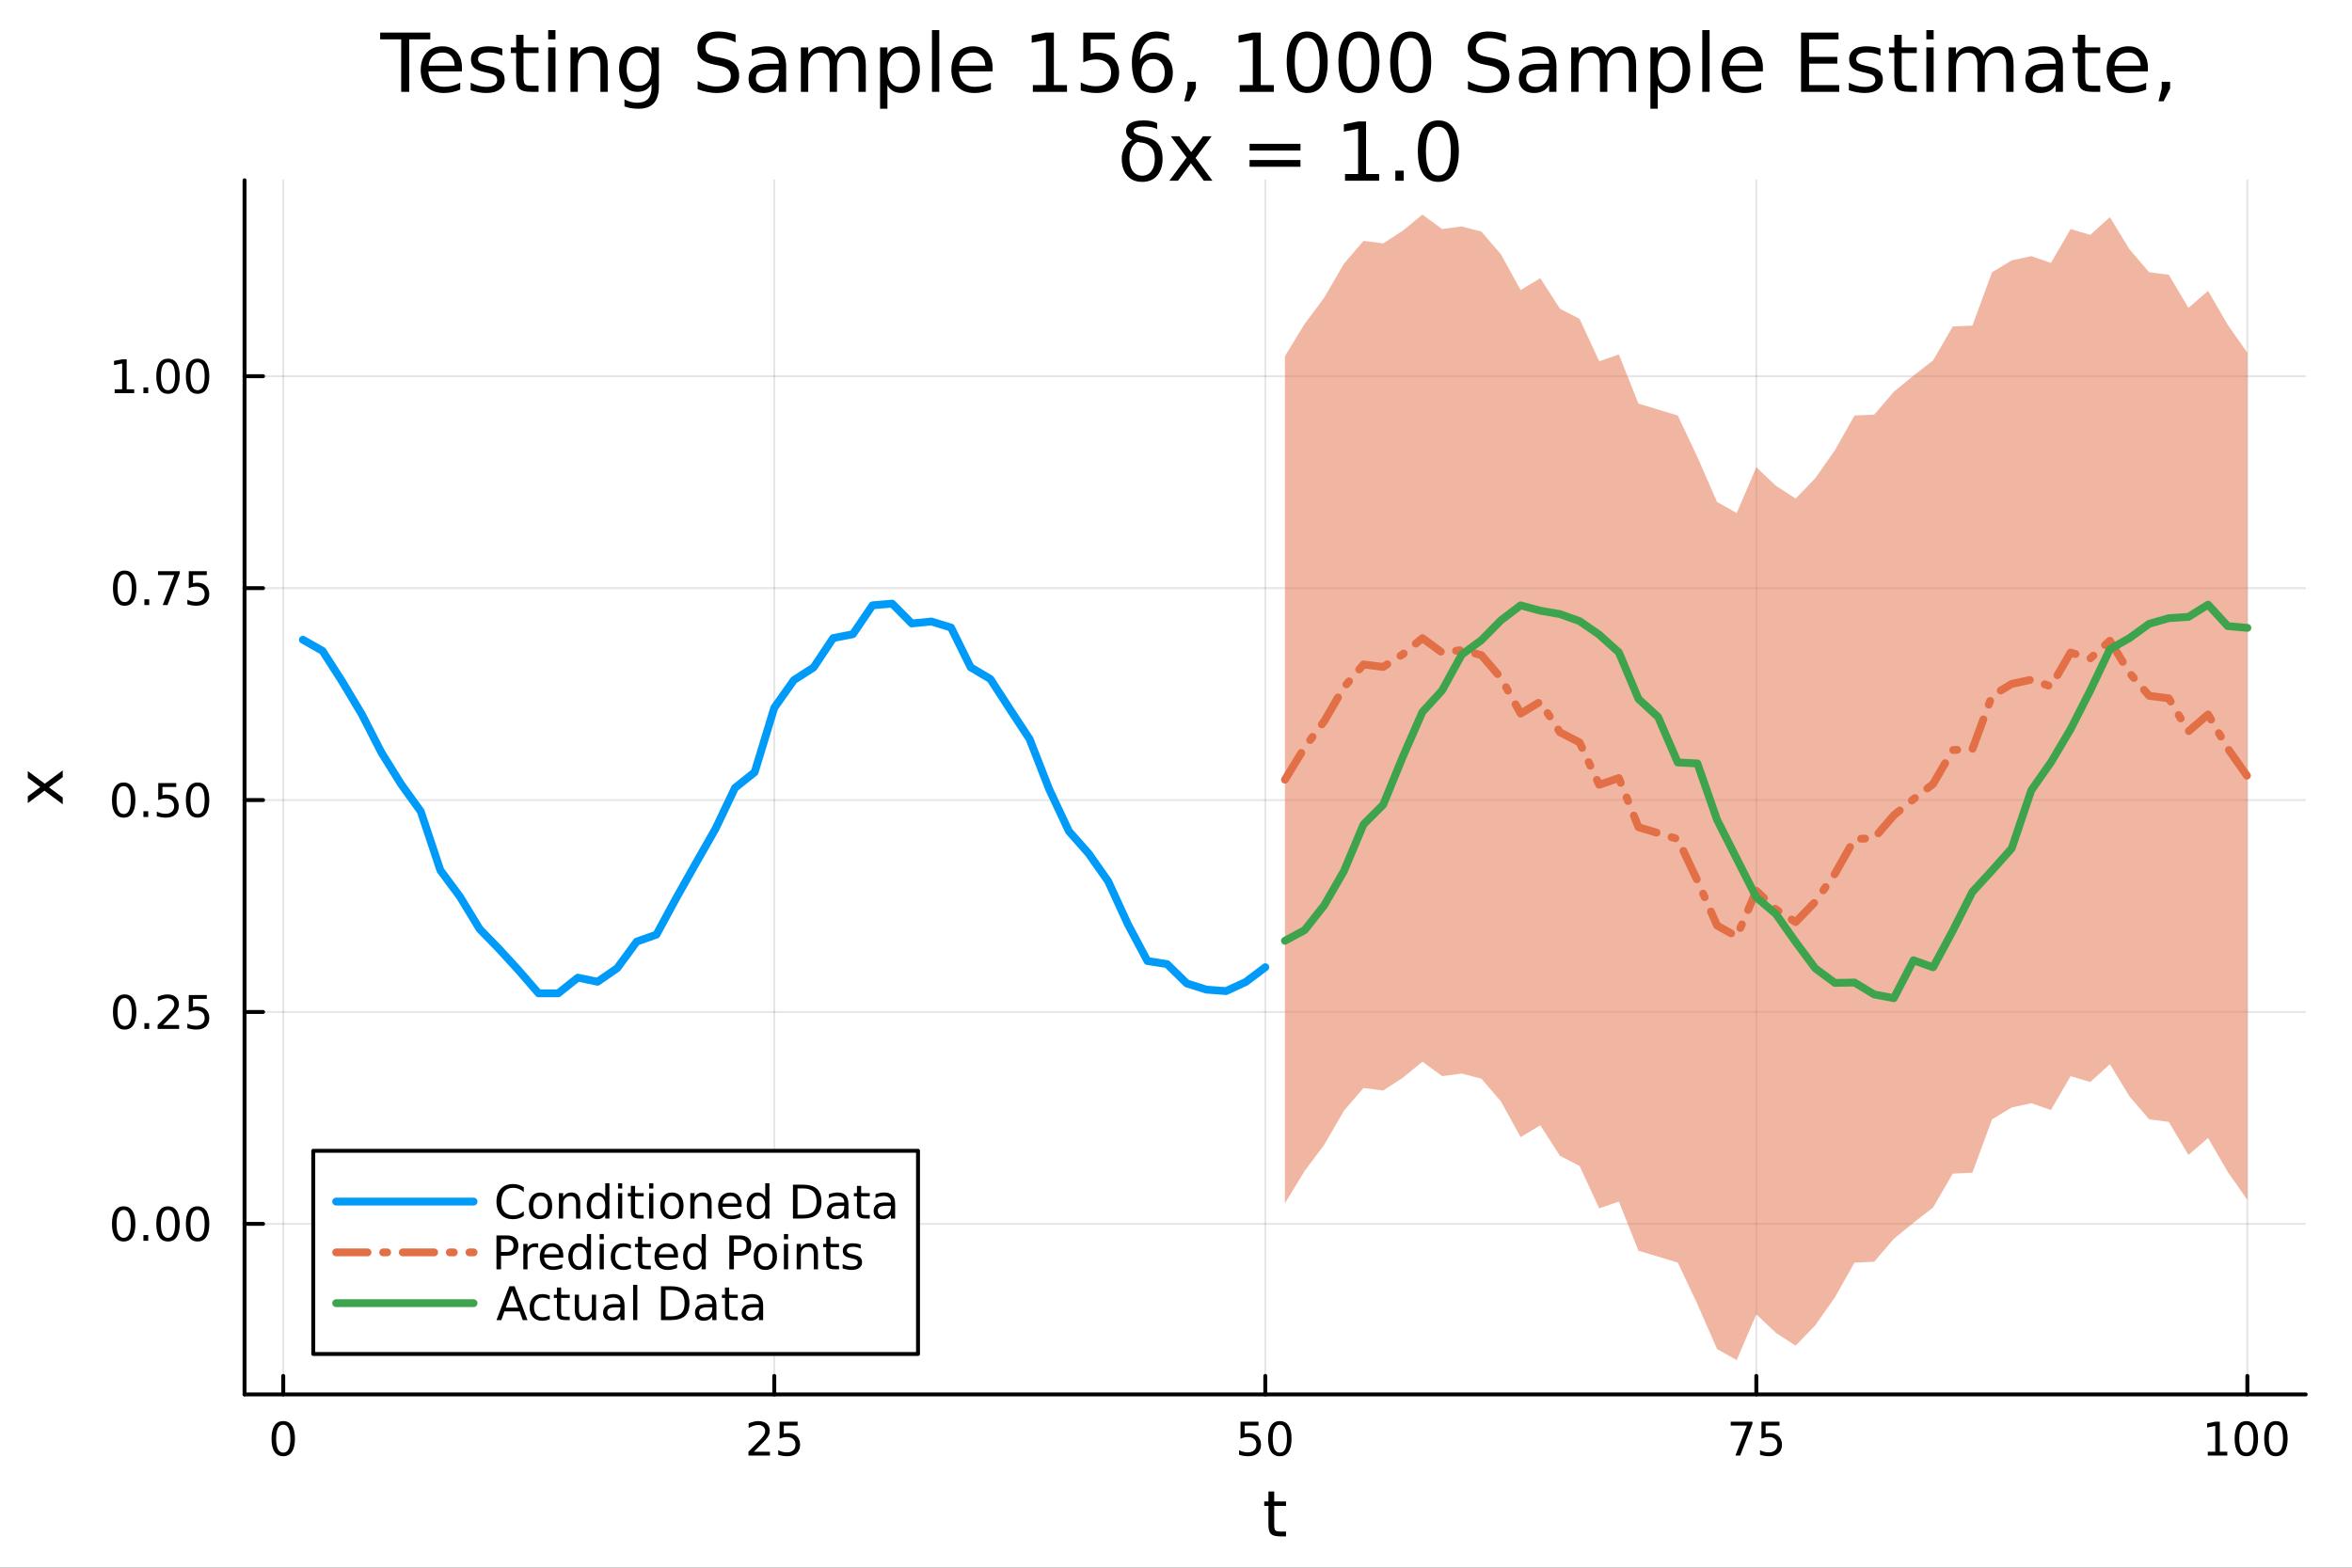 <?xml version="1.0" encoding="utf-8"?>
<svg xmlns="http://www.w3.org/2000/svg" xmlns:xlink="http://www.w3.org/1999/xlink" width="600" height="400" viewBox="0 0 2400 1600">
<rect x="0" y="0" width="2400" height="1600" fill="#333333" stroke="none"/>
<defs>
  <clipPath id="clip020">
    <rect x="0" y="0" width="2400" height="1600"/>
  </clipPath>
</defs>
<path clip-path="url(#clip020)" d="M0 1600 L2400 1600 L2400 8.88178e-14 L0 8.88178e-14  Z" fill="#ffffff" fill-rule="evenodd" fill-opacity="1"/>
<defs>
  <clipPath id="clip021">
    <rect x="480" y="0" width="1681" height="1600"/>
  </clipPath>
</defs>
<path clip-path="url(#clip020)" d="M249.542 1423.18 L2352.76 1423.18 L2352.76 183.952 L249.542 183.952  Z" fill="#ffffff" fill-rule="evenodd" fill-opacity="1"/>
<defs>
  <clipPath id="clip022">
    <rect x="249" y="183" width="2104" height="1240"/>
  </clipPath>
</defs>
<polyline clip-path="url(#clip022)" style="stroke:#000000; stroke-linecap:round; stroke-linejoin:round; stroke-width:2; stroke-opacity:0.1; fill:none" points="289.025,1423.18 289.025,183.952 "/>
<polyline clip-path="url(#clip022)" style="stroke:#000000; stroke-linecap:round; stroke-linejoin:round; stroke-width:2; stroke-opacity:0.1; fill:none" points="790.076,1423.18 790.076,183.952 "/>
<polyline clip-path="url(#clip022)" style="stroke:#000000; stroke-linecap:round; stroke-linejoin:round; stroke-width:2; stroke-opacity:0.1; fill:none" points="1291.13,1423.18 1291.13,183.952 "/>
<polyline clip-path="url(#clip022)" style="stroke:#000000; stroke-linecap:round; stroke-linejoin:round; stroke-width:2; stroke-opacity:0.1; fill:none" points="1792.18,1423.18 1792.18,183.952 "/>
<polyline clip-path="url(#clip022)" style="stroke:#000000; stroke-linecap:round; stroke-linejoin:round; stroke-width:2; stroke-opacity:0.1; fill:none" points="2293.23,1423.18 2293.23,183.952 "/>
<polyline clip-path="url(#clip020)" style="stroke:#000000; stroke-linecap:round; stroke-linejoin:round; stroke-width:4; stroke-opacity:1; fill:none" points="249.542,1423.18 2352.76,1423.18 "/>
<polyline clip-path="url(#clip020)" style="stroke:#000000; stroke-linecap:round; stroke-linejoin:round; stroke-width:4; stroke-opacity:1; fill:none" points="289.025,1423.18 289.025,1404.28 "/>
<polyline clip-path="url(#clip020)" style="stroke:#000000; stroke-linecap:round; stroke-linejoin:round; stroke-width:4; stroke-opacity:1; fill:none" points="790.076,1423.18 790.076,1404.28 "/>
<polyline clip-path="url(#clip020)" style="stroke:#000000; stroke-linecap:round; stroke-linejoin:round; stroke-width:4; stroke-opacity:1; fill:none" points="1291.13,1423.18 1291.13,1404.28 "/>
<polyline clip-path="url(#clip020)" style="stroke:#000000; stroke-linecap:round; stroke-linejoin:round; stroke-width:4; stroke-opacity:1; fill:none" points="1792.18,1423.18 1792.18,1404.28 "/>
<polyline clip-path="url(#clip020)" style="stroke:#000000; stroke-linecap:round; stroke-linejoin:round; stroke-width:4; stroke-opacity:1; fill:none" points="2293.23,1423.18 2293.23,1404.28 "/>
<path clip-path="url(#clip020)" d="M289.025 1454.1 Q285.414 1454.1 283.585 1457.66 Q281.78 1461.2 281.78 1468.33 Q281.78 1475.44 283.585 1479.01 Q285.414 1482.55 289.025 1482.55 Q292.659 1482.55 294.465 1479.01 Q296.293 1475.44 296.293 1468.33 Q296.293 1461.2 294.465 1457.66 Q292.659 1454.1 289.025 1454.1 M289.025 1450.39 Q294.835 1450.39 297.891 1455 Q300.969 1459.58 300.969 1468.33 Q300.969 1477.06 297.891 1481.67 Q294.835 1486.25 289.025 1486.25 Q283.215 1486.25 280.136 1481.67 Q277.081 1477.06 277.081 1468.33 Q277.081 1459.58 280.136 1455 Q283.215 1450.39 289.025 1450.39 Z" fill="#000000" fill-rule="nonzero" fill-opacity="1" /><path clip-path="url(#clip020)" d="M769.347 1481.64 L785.667 1481.64 L785.667 1485.58 L763.722 1485.58 L763.722 1481.64 Q766.384 1478.89 770.968 1474.26 Q775.574 1469.61 776.755 1468.27 Q779 1465.74 779.88 1464.01 Q780.782 1462.25 780.782 1460.56 Q780.782 1457.8 778.838 1456.07 Q776.917 1454.33 773.815 1454.33 Q771.616 1454.33 769.162 1455.09 Q766.732 1455.86 763.954 1457.41 L763.954 1452.69 Q766.778 1451.55 769.232 1450.97 Q771.685 1450.39 773.722 1450.39 Q779.093 1450.39 782.287 1453.08 Q785.482 1455.77 785.482 1460.26 Q785.482 1462.39 784.671 1464.31 Q783.884 1466.2 781.778 1468.8 Q781.199 1469.47 778.097 1472.69 Q774.995 1475.88 769.347 1481.64 Z" fill="#000000" fill-rule="nonzero" fill-opacity="1" /><path clip-path="url(#clip020)" d="M795.528 1451.02 L813.884 1451.02 L813.884 1454.96 L799.81 1454.96 L799.81 1463.43 Q800.829 1463.08 801.847 1462.92 Q802.866 1462.73 803.884 1462.73 Q809.671 1462.73 813.051 1465.9 Q816.43 1469.08 816.43 1474.49 Q816.43 1480.07 812.958 1483.17 Q809.486 1486.25 803.167 1486.25 Q800.991 1486.25 798.722 1485.88 Q796.477 1485.51 794.069 1484.77 L794.069 1480.07 Q796.153 1481.2 798.375 1481.76 Q800.597 1482.32 803.074 1482.32 Q807.079 1482.32 809.417 1480.21 Q811.755 1478.1 811.755 1474.49 Q811.755 1470.88 809.417 1468.77 Q807.079 1466.67 803.074 1466.67 Q801.199 1466.67 799.324 1467.08 Q797.472 1467.5 795.528 1468.38 L795.528 1451.02 Z" fill="#000000" fill-rule="nonzero" fill-opacity="1" /><path clip-path="url(#clip020)" d="M1265.83 1451.02 L1284.18 1451.02 L1284.18 1454.96 L1270.11 1454.96 L1270.11 1463.43 Q1271.13 1463.08 1272.15 1462.92 Q1273.17 1462.73 1274.18 1462.73 Q1279.97 1462.73 1283.35 1465.9 Q1286.73 1469.08 1286.73 1474.49 Q1286.73 1480.07 1283.26 1483.17 Q1279.79 1486.25 1273.47 1486.25 Q1271.29 1486.25 1269.02 1485.88 Q1266.78 1485.51 1264.37 1484.77 L1264.37 1480.07 Q1266.45 1481.2 1268.67 1481.76 Q1270.9 1482.32 1273.37 1482.32 Q1277.38 1482.32 1279.72 1480.21 Q1282.05 1478.1 1282.05 1474.49 Q1282.05 1470.88 1279.72 1468.77 Q1277.38 1466.67 1273.37 1466.67 Q1271.5 1466.67 1269.62 1467.08 Q1267.77 1467.5 1265.83 1468.38 L1265.83 1451.02 Z" fill="#000000" fill-rule="nonzero" fill-opacity="1" /><path clip-path="url(#clip020)" d="M1305.94 1454.1 Q1302.33 1454.1 1300.5 1457.66 Q1298.7 1461.2 1298.7 1468.33 Q1298.7 1475.44 1300.5 1479.01 Q1302.33 1482.55 1305.94 1482.55 Q1309.58 1482.55 1311.38 1479.01 Q1313.21 1475.44 1313.21 1468.33 Q1313.21 1461.2 1311.38 1457.66 Q1309.58 1454.1 1305.94 1454.1 M1305.94 1450.39 Q1311.75 1450.39 1314.81 1455 Q1317.89 1459.58 1317.89 1468.33 Q1317.89 1477.06 1314.81 1481.67 Q1311.75 1486.25 1305.94 1486.25 Q1300.13 1486.25 1297.05 1481.67 Q1294 1477.06 1294 1468.33 Q1294 1459.58 1297.05 1455 Q1300.13 1450.39 1305.94 1450.39 Z" fill="#000000" fill-rule="nonzero" fill-opacity="1" /><path clip-path="url(#clip020)" d="M1766.03 1451.02 L1788.26 1451.02 L1788.26 1453.01 L1775.71 1485.58 L1770.83 1485.58 L1782.63 1454.96 L1766.03 1454.96 L1766.03 1451.02 Z" fill="#000000" fill-rule="nonzero" fill-opacity="1" /><path clip-path="url(#clip020)" d="M1797.42 1451.02 L1815.78 1451.02 L1815.78 1454.96 L1801.7 1454.96 L1801.7 1463.43 Q1802.72 1463.08 1803.74 1462.92 Q1804.76 1462.73 1805.78 1462.73 Q1811.57 1462.73 1814.95 1465.9 Q1818.33 1469.08 1818.33 1474.49 Q1818.33 1480.07 1814.85 1483.17 Q1811.38 1486.25 1805.06 1486.25 Q1802.89 1486.25 1800.62 1485.88 Q1798.37 1485.51 1795.96 1484.77 L1795.96 1480.07 Q1798.05 1481.2 1800.27 1481.76 Q1802.49 1482.32 1804.97 1482.32 Q1808.97 1482.32 1811.31 1480.21 Q1813.65 1478.1 1813.65 1474.49 Q1813.65 1470.88 1811.31 1468.77 Q1808.97 1466.67 1804.97 1466.67 Q1803.09 1466.67 1801.22 1467.08 Q1799.37 1467.5 1797.42 1468.38 L1797.42 1451.02 Z" fill="#000000" fill-rule="nonzero" fill-opacity="1" /><path clip-path="url(#clip020)" d="M2252.84 1481.64 L2260.48 1481.64 L2260.48 1455.28 L2252.17 1456.95 L2252.17 1452.69 L2260.43 1451.02 L2265.11 1451.02 L2265.11 1481.64 L2272.74 1481.64 L2272.74 1485.58 L2252.84 1485.58 L2252.84 1481.64 Z" fill="#000000" fill-rule="nonzero" fill-opacity="1" /><path clip-path="url(#clip020)" d="M2292.19 1454.1 Q2288.58 1454.1 2286.75 1457.66 Q2284.94 1461.2 2284.94 1468.33 Q2284.94 1475.44 2286.75 1479.01 Q2288.58 1482.55 2292.19 1482.55 Q2295.82 1482.55 2297.63 1479.01 Q2299.46 1475.44 2299.46 1468.33 Q2299.46 1461.2 2297.63 1457.66 Q2295.82 1454.1 2292.19 1454.1 M2292.19 1450.39 Q2298 1450.39 2301.06 1455 Q2304.13 1459.58 2304.13 1468.33 Q2304.13 1477.06 2301.06 1481.67 Q2298 1486.25 2292.19 1486.25 Q2286.38 1486.25 2283.3 1481.67 Q2280.24 1477.06 2280.24 1468.33 Q2280.24 1459.58 2283.3 1455 Q2286.38 1450.39 2292.19 1450.39 Z" fill="#000000" fill-rule="nonzero" fill-opacity="1" /><path clip-path="url(#clip020)" d="M2322.35 1454.1 Q2318.74 1454.1 2316.91 1457.66 Q2315.11 1461.2 2315.11 1468.33 Q2315.11 1475.44 2316.91 1479.01 Q2318.74 1482.55 2322.35 1482.55 Q2325.99 1482.55 2327.79 1479.01 Q2329.62 1475.44 2329.62 1468.33 Q2329.62 1461.2 2327.79 1457.66 Q2325.99 1454.1 2322.35 1454.1 M2322.35 1450.39 Q2328.16 1450.39 2331.22 1455 Q2334.3 1459.58 2334.3 1468.33 Q2334.3 1477.06 2331.22 1481.67 Q2328.16 1486.25 2322.35 1486.25 Q2316.54 1486.25 2313.46 1481.67 Q2310.41 1477.06 2310.41 1468.33 Q2310.41 1459.58 2313.46 1455 Q2316.54 1450.39 2322.35 1450.39 Z" fill="#000000" fill-rule="nonzero" fill-opacity="1" /><path clip-path="url(#clip020)" d="M1300.21 1522.27 L1300.21 1532.4 L1312.27 1532.4 L1312.27 1536.95 L1300.21 1536.95 L1300.21 1556.3 Q1300.21 1560.66 1301.39 1561.9 Q1302.6 1563.14 1306.26 1563.14 L1312.27 1563.14 L1312.27 1568.04 L1306.26 1568.04 Q1299.48 1568.04 1296.9 1565.53 Q1294.32 1562.98 1294.32 1556.3 L1294.32 1536.95 L1290.02 1536.95 L1290.02 1532.4 L1294.32 1532.4 L1294.32 1522.27 L1300.21 1522.27 Z" fill="#000000" fill-rule="nonzero" fill-opacity="1" /><polyline clip-path="url(#clip022)" style="stroke:#000000; stroke-linecap:round; stroke-linejoin:round; stroke-width:2; stroke-opacity:0.1; fill:none" points="249.542,1249.1 2352.76,1249.1 "/>
<polyline clip-path="url(#clip022)" style="stroke:#000000; stroke-linecap:round; stroke-linejoin:round; stroke-width:2; stroke-opacity:0.1; fill:none" points="249.542,1032.82 2352.76,1032.82 "/>
<polyline clip-path="url(#clip022)" style="stroke:#000000; stroke-linecap:round; stroke-linejoin:round; stroke-width:2; stroke-opacity:0.1; fill:none" points="249.542,816.543 2352.76,816.543 "/>
<polyline clip-path="url(#clip022)" style="stroke:#000000; stroke-linecap:round; stroke-linejoin:round; stroke-width:2; stroke-opacity:0.1; fill:none" points="249.542,600.262 2352.76,600.262 "/>
<polyline clip-path="url(#clip022)" style="stroke:#000000; stroke-linecap:round; stroke-linejoin:round; stroke-width:2; stroke-opacity:0.1; fill:none" points="249.542,383.981 2352.76,383.981 "/>
<polyline clip-path="url(#clip020)" style="stroke:#000000; stroke-linecap:round; stroke-linejoin:round; stroke-width:4; stroke-opacity:1; fill:none" points="249.542,1423.18 249.542,183.952 "/>
<polyline clip-path="url(#clip020)" style="stroke:#000000; stroke-linecap:round; stroke-linejoin:round; stroke-width:4; stroke-opacity:1; fill:none" points="249.542,1249.1 268.44,1249.1 "/>
<polyline clip-path="url(#clip020)" style="stroke:#000000; stroke-linecap:round; stroke-linejoin:round; stroke-width:4; stroke-opacity:1; fill:none" points="249.542,1032.82 268.44,1032.82 "/>
<polyline clip-path="url(#clip020)" style="stroke:#000000; stroke-linecap:round; stroke-linejoin:round; stroke-width:4; stroke-opacity:1; fill:none" points="249.542,816.543 268.44,816.543 "/>
<polyline clip-path="url(#clip020)" style="stroke:#000000; stroke-linecap:round; stroke-linejoin:round; stroke-width:4; stroke-opacity:1; fill:none" points="249.542,600.262 268.44,600.262 "/>
<polyline clip-path="url(#clip020)" style="stroke:#000000; stroke-linecap:round; stroke-linejoin:round; stroke-width:4; stroke-opacity:1; fill:none" points="249.542,383.981 268.44,383.981 "/>
<path clip-path="url(#clip020)" d="M126.205 1234.9 Q122.593 1234.9 120.765 1238.47 Q118.959 1242.01 118.959 1249.14 Q118.959 1256.25 120.765 1259.81 Q122.593 1263.35 126.205 1263.35 Q129.839 1263.35 131.644 1259.81 Q133.473 1256.25 133.473 1249.14 Q133.473 1242.01 131.644 1238.47 Q129.839 1234.9 126.205 1234.9 M126.205 1231.2 Q132.015 1231.2 135.07 1235.81 Q138.149 1240.39 138.149 1249.14 Q138.149 1257.87 135.07 1262.47 Q132.015 1267.06 126.205 1267.06 Q120.394 1267.06 117.316 1262.47 Q114.26 1257.87 114.26 1249.14 Q114.26 1240.39 117.316 1235.81 Q120.394 1231.2 126.205 1231.2 Z" fill="#000000" fill-rule="nonzero" fill-opacity="1" /><path clip-path="url(#clip020)" d="M146.366 1260.51 L151.251 1260.51 L151.251 1266.38 L146.366 1266.38 L146.366 1260.51 Z" fill="#000000" fill-rule="nonzero" fill-opacity="1" /><path clip-path="url(#clip020)" d="M171.436 1234.9 Q167.825 1234.9 165.996 1238.47 Q164.19 1242.01 164.19 1249.14 Q164.19 1256.25 165.996 1259.81 Q167.825 1263.35 171.436 1263.35 Q175.07 1263.35 176.876 1259.81 Q178.704 1256.25 178.704 1249.14 Q178.704 1242.01 176.876 1238.47 Q175.07 1234.9 171.436 1234.9 M171.436 1231.2 Q177.246 1231.2 180.301 1235.81 Q183.38 1240.39 183.38 1249.14 Q183.38 1257.87 180.301 1262.47 Q177.246 1267.06 171.436 1267.06 Q165.626 1267.06 162.547 1262.47 Q159.491 1257.87 159.491 1249.14 Q159.491 1240.39 162.547 1235.81 Q165.626 1231.2 171.436 1231.2 Z" fill="#000000" fill-rule="nonzero" fill-opacity="1" /><path clip-path="url(#clip020)" d="M201.598 1234.9 Q197.987 1234.9 196.158 1238.47 Q194.352 1242.01 194.352 1249.14 Q194.352 1256.25 196.158 1259.81 Q197.987 1263.35 201.598 1263.35 Q205.232 1263.35 207.037 1259.81 Q208.866 1256.25 208.866 1249.14 Q208.866 1242.01 207.037 1238.47 Q205.232 1234.9 201.598 1234.9 M201.598 1231.2 Q207.408 1231.2 210.463 1235.81 Q213.542 1240.39 213.542 1249.14 Q213.542 1257.87 210.463 1262.47 Q207.408 1267.06 201.598 1267.06 Q195.787 1267.06 192.709 1262.47 Q189.653 1257.87 189.653 1249.14 Q189.653 1240.39 192.709 1235.81 Q195.787 1231.2 201.598 1231.2 Z" fill="#000000" fill-rule="nonzero" fill-opacity="1" /><path clip-path="url(#clip020)" d="M127.2 1018.62 Q123.589 1018.62 121.76 1022.19 Q119.955 1025.73 119.955 1032.86 Q119.955 1039.96 121.76 1043.53 Q123.589 1047.07 127.2 1047.07 Q130.834 1047.07 132.64 1043.53 Q134.468 1039.96 134.468 1032.86 Q134.468 1025.73 132.64 1022.19 Q130.834 1018.62 127.2 1018.62 M127.2 1014.92 Q133.01 1014.92 136.066 1019.53 Q139.144 1024.11 139.144 1032.86 Q139.144 1041.59 136.066 1046.19 Q133.01 1050.78 127.2 1050.78 Q121.39 1050.78 118.311 1046.19 Q115.256 1041.59 115.256 1032.86 Q115.256 1024.11 118.311 1019.53 Q121.39 1014.92 127.2 1014.92 Z" fill="#000000" fill-rule="nonzero" fill-opacity="1" /><path clip-path="url(#clip020)" d="M147.362 1044.22 L152.246 1044.22 L152.246 1050.1 L147.362 1050.1 L147.362 1044.22 Z" fill="#000000" fill-rule="nonzero" fill-opacity="1" /><path clip-path="url(#clip020)" d="M166.459 1046.17 L182.778 1046.17 L182.778 1050.1 L160.834 1050.1 L160.834 1046.17 Q163.496 1043.41 168.079 1038.78 Q172.686 1034.13 173.866 1032.79 Q176.112 1030.27 176.991 1028.53 Q177.894 1026.77 177.894 1025.08 Q177.894 1022.33 175.95 1020.59 Q174.028 1018.85 170.927 1018.85 Q168.727 1018.85 166.274 1019.62 Q163.843 1020.38 161.065 1021.93 L161.065 1017.21 Q163.89 1016.08 166.343 1015.5 Q168.797 1014.92 170.834 1014.92 Q176.204 1014.92 179.399 1017.6 Q182.593 1020.29 182.593 1024.78 Q182.593 1026.91 181.783 1028.83 Q180.996 1030.73 178.889 1033.32 Q178.311 1033.99 175.209 1037.21 Q172.107 1040.4 166.459 1046.17 Z" fill="#000000" fill-rule="nonzero" fill-opacity="1" /><path clip-path="url(#clip020)" d="M192.639 1015.54 L210.996 1015.54 L210.996 1019.48 L196.922 1019.48 L196.922 1027.95 Q197.94 1027.6 198.959 1027.44 Q199.977 1027.26 200.996 1027.26 Q206.783 1027.26 210.162 1030.43 Q213.542 1033.6 213.542 1039.02 Q213.542 1044.59 210.07 1047.7 Q206.598 1050.78 200.278 1050.78 Q198.102 1050.78 195.834 1050.4 Q193.588 1050.03 191.181 1049.29 L191.181 1044.59 Q193.264 1045.73 195.487 1046.28 Q197.709 1046.84 200.186 1046.84 Q204.19 1046.84 206.528 1044.73 Q208.866 1042.63 208.866 1039.02 Q208.866 1035.4 206.528 1033.3 Q204.19 1031.19 200.186 1031.19 Q198.311 1031.19 196.436 1031.61 Q194.584 1032.03 192.639 1032.9 L192.639 1015.54 Z" fill="#000000" fill-rule="nonzero" fill-opacity="1" /><path clip-path="url(#clip020)" d="M126.205 802.342 Q122.593 802.342 120.765 805.906 Q118.959 809.448 118.959 816.578 Q118.959 823.684 120.765 827.249 Q122.593 830.79 126.205 830.79 Q129.839 830.79 131.644 827.249 Q133.473 823.684 133.473 816.578 Q133.473 809.448 131.644 805.906 Q129.839 802.342 126.205 802.342 M126.205 798.638 Q132.015 798.638 135.07 803.244 Q138.149 807.828 138.149 816.578 Q138.149 825.304 135.07 829.911 Q132.015 834.494 126.205 834.494 Q120.394 834.494 117.316 829.911 Q114.26 825.304 114.26 816.578 Q114.26 807.828 117.316 803.244 Q120.394 798.638 126.205 798.638 Z" fill="#000000" fill-rule="nonzero" fill-opacity="1" /><path clip-path="url(#clip020)" d="M146.366 827.943 L151.251 827.943 L151.251 833.823 L146.366 833.823 L146.366 827.943 Z" fill="#000000" fill-rule="nonzero" fill-opacity="1" /><path clip-path="url(#clip020)" d="M161.482 799.263 L179.839 799.263 L179.839 803.198 L165.765 803.198 L165.765 811.67 Q166.783 811.323 167.802 811.161 Q168.82 810.976 169.839 810.976 Q175.626 810.976 179.005 814.147 Q182.385 817.318 182.385 822.735 Q182.385 828.314 178.913 831.415 Q175.44 834.494 169.121 834.494 Q166.945 834.494 164.677 834.124 Q162.431 833.753 160.024 833.013 L160.024 828.314 Q162.107 829.448 164.329 830.003 Q166.552 830.559 169.028 830.559 Q173.033 830.559 175.371 828.453 Q177.709 826.346 177.709 822.735 Q177.709 819.124 175.371 817.017 Q173.033 814.911 169.028 814.911 Q167.153 814.911 165.278 815.328 Q163.427 815.744 161.482 816.624 L161.482 799.263 Z" fill="#000000" fill-rule="nonzero" fill-opacity="1" /><path clip-path="url(#clip020)" d="M201.598 802.342 Q197.987 802.342 196.158 805.906 Q194.352 809.448 194.352 816.578 Q194.352 823.684 196.158 827.249 Q197.987 830.79 201.598 830.79 Q205.232 830.79 207.037 827.249 Q208.866 823.684 208.866 816.578 Q208.866 809.448 207.037 805.906 Q205.232 802.342 201.598 802.342 M201.598 798.638 Q207.408 798.638 210.463 803.244 Q213.542 807.828 213.542 816.578 Q213.542 825.304 210.463 829.911 Q207.408 834.494 201.598 834.494 Q195.787 834.494 192.709 829.911 Q189.653 825.304 189.653 816.578 Q189.653 807.828 192.709 803.244 Q195.787 798.638 201.598 798.638 Z" fill="#000000" fill-rule="nonzero" fill-opacity="1" /><path clip-path="url(#clip020)" d="M127.2 586.061 Q123.589 586.061 121.76 589.625 Q119.955 593.167 119.955 600.297 Q119.955 607.403 121.76 610.968 Q123.589 614.509 127.2 614.509 Q130.834 614.509 132.64 610.968 Q134.468 607.403 134.468 600.297 Q134.468 593.167 132.64 589.625 Q130.834 586.061 127.2 586.061 M127.2 582.357 Q133.01 582.357 136.066 586.963 Q139.144 591.547 139.144 600.297 Q139.144 609.023 136.066 613.63 Q133.01 618.213 127.2 618.213 Q121.39 618.213 118.311 613.63 Q115.256 609.023 115.256 600.297 Q115.256 591.547 118.311 586.963 Q121.39 582.357 127.2 582.357 Z" fill="#000000" fill-rule="nonzero" fill-opacity="1" /><path clip-path="url(#clip020)" d="M147.362 611.662 L152.246 611.662 L152.246 617.542 L147.362 617.542 L147.362 611.662 Z" fill="#000000" fill-rule="nonzero" fill-opacity="1" /><path clip-path="url(#clip020)" d="M161.251 582.982 L183.473 582.982 L183.473 584.973 L170.927 617.542 L166.042 617.542 L177.848 586.917 L161.251 586.917 L161.251 582.982 Z" fill="#000000" fill-rule="nonzero" fill-opacity="1" /><path clip-path="url(#clip020)" d="M192.639 582.982 L210.996 582.982 L210.996 586.917 L196.922 586.917 L196.922 595.389 Q197.94 595.042 198.959 594.88 Q199.977 594.695 200.996 594.695 Q206.783 594.695 210.162 597.866 Q213.542 601.037 213.542 606.454 Q213.542 612.033 210.07 615.134 Q206.598 618.213 200.278 618.213 Q198.102 618.213 195.834 617.843 Q193.588 617.472 191.181 616.732 L191.181 612.033 Q193.264 613.167 195.487 613.722 Q197.709 614.278 200.186 614.278 Q204.19 614.278 206.528 612.172 Q208.866 610.065 208.866 606.454 Q208.866 602.843 206.528 600.736 Q204.19 598.63 200.186 598.63 Q198.311 598.63 196.436 599.047 Q194.584 599.463 192.639 600.343 L192.639 582.982 Z" fill="#000000" fill-rule="nonzero" fill-opacity="1" /><path clip-path="url(#clip020)" d="M117.015 397.326 L124.654 397.326 L124.654 370.96 L116.343 372.627 L116.343 368.368 L124.607 366.701 L129.283 366.701 L129.283 397.326 L136.922 397.326 L136.922 401.261 L117.015 401.261 L117.015 397.326 Z" fill="#000000" fill-rule="nonzero" fill-opacity="1" /><path clip-path="url(#clip020)" d="M146.366 395.381 L151.251 395.381 L151.251 401.261 L146.366 401.261 L146.366 395.381 Z" fill="#000000" fill-rule="nonzero" fill-opacity="1" /><path clip-path="url(#clip020)" d="M171.436 369.78 Q167.825 369.78 165.996 373.344 Q164.19 376.886 164.19 384.016 Q164.19 391.122 165.996 394.687 Q167.825 398.228 171.436 398.228 Q175.07 398.228 176.876 394.687 Q178.704 391.122 178.704 384.016 Q178.704 376.886 176.876 373.344 Q175.07 369.78 171.436 369.78 M171.436 366.076 Q177.246 366.076 180.301 370.682 Q183.38 375.266 183.38 384.016 Q183.38 392.742 180.301 397.349 Q177.246 401.932 171.436 401.932 Q165.626 401.932 162.547 397.349 Q159.491 392.742 159.491 384.016 Q159.491 375.266 162.547 370.682 Q165.626 366.076 171.436 366.076 Z" fill="#000000" fill-rule="nonzero" fill-opacity="1" /><path clip-path="url(#clip020)" d="M201.598 369.78 Q197.987 369.78 196.158 373.344 Q194.352 376.886 194.352 384.016 Q194.352 391.122 196.158 394.687 Q197.987 398.228 201.598 398.228 Q205.232 398.228 207.037 394.687 Q208.866 391.122 208.866 384.016 Q208.866 376.886 207.037 373.344 Q205.232 369.78 201.598 369.78 M201.598 366.076 Q207.408 366.076 210.463 370.682 Q213.542 375.266 213.542 384.016 Q213.542 392.742 210.463 397.349 Q207.408 401.932 201.598 401.932 Q195.787 401.932 192.709 397.349 Q189.653 392.742 189.653 384.016 Q189.653 375.266 192.709 370.682 Q195.787 366.076 201.598 366.076 Z" fill="#000000" fill-rule="nonzero" fill-opacity="1" /><path clip-path="url(#clip020)" d="M28.356 786.951 L45.703 799.842 L64.004 786.283 L64.004 793.19 L50 803.566 L64.004 813.942 L64.004 820.849 L45.353 807.003 L28.356 819.671 L28.356 812.764 L41.056 803.311 L28.356 793.858 L28.356 786.951 Z" fill="#000000" fill-rule="nonzero" fill-opacity="1" /><path clip-path="url(#clip020)" d="M387.913 33.264 L439.076 33.264 L439.076 40.151 L417.606 40.151 L417.606 93.744 L409.383 93.744 L409.383 40.151 L387.913 40.151 L387.913 33.264 Z" fill="#000000" fill-rule="nonzero" fill-opacity="1" /><path clip-path="url(#clip020)" d="M471.362 69.195 L471.362 72.841 L437.091 72.841 Q437.577 80.538 441.709 84.589 Q445.882 88.599 453.295 88.599 Q457.589 88.599 461.599 87.546 Q465.65 86.493 469.62 84.386 L469.62 91.435 Q465.609 93.136 461.397 94.028 Q457.184 94.919 452.849 94.919 Q441.993 94.919 435.633 88.599 Q429.313 82.28 429.313 71.504 Q429.313 60.364 435.309 53.843 Q441.345 47.28 451.553 47.28 Q460.708 47.28 466.015 53.194 Q471.362 59.068 471.362 69.195 M463.908 67.008 Q463.827 60.891 460.465 57.245 Q457.143 53.599 451.634 53.599 Q445.395 53.599 441.628 57.124 Q437.901 60.648 437.334 67.049 L463.908 67.008 Z" fill="#000000" fill-rule="nonzero" fill-opacity="1" /><path clip-path="url(#clip020)" d="M512.519 49.711 L512.519 56.759 Q509.359 55.139 505.956 54.329 Q502.554 53.519 498.908 53.519 Q493.358 53.519 490.563 55.22 Q487.808 56.921 487.808 60.324 Q487.808 62.917 489.793 64.415 Q491.778 65.874 497.774 67.211 L500.326 67.778 Q508.265 69.479 511.587 72.598 Q514.949 75.677 514.949 81.227 Q514.949 87.546 509.926 91.232 Q504.944 94.919 496.194 94.919 Q492.548 94.919 488.578 94.19 Q484.649 93.501 480.274 92.083 L480.274 84.386 Q484.406 86.533 488.416 87.627 Q492.426 88.68 496.356 88.68 Q501.622 88.68 504.458 86.898 Q507.293 85.075 507.293 81.794 Q507.293 78.756 505.227 77.135 Q503.202 75.515 496.275 74.016 L493.682 73.409 Q486.755 71.95 483.676 68.953 Q480.598 65.914 480.598 60.648 Q480.598 54.248 485.135 50.764 Q489.672 47.28 498.017 47.28 Q502.149 47.28 505.794 47.888 Q509.44 48.495 512.519 49.711 Z" fill="#000000" fill-rule="nonzero" fill-opacity="1" /><path clip-path="url(#clip020)" d="M534.191 35.492 L534.191 48.374 L549.544 48.374 L549.544 54.167 L534.191 54.167 L534.191 78.796 Q534.191 84.346 535.69 85.926 Q537.229 87.506 541.888 87.506 L549.544 87.506 L549.544 93.744 L541.888 93.744 Q533.26 93.744 529.978 90.544 Q526.697 87.303 526.697 78.796 L526.697 54.167 L521.228 54.167 L521.228 48.374 L526.697 48.374 L526.697 35.492 L534.191 35.492 Z" fill="#000000" fill-rule="nonzero" fill-opacity="1" /><path clip-path="url(#clip020)" d="M559.347 48.374 L566.801 48.374 L566.801 93.744 L559.347 93.744 L559.347 48.374 M559.347 30.712 L566.801 30.712 L566.801 40.151 L559.347 40.151 L559.347 30.712 Z" fill="#000000" fill-rule="nonzero" fill-opacity="1" /><path clip-path="url(#clip020)" d="M620.111 66.36 L620.111 93.744 L612.657 93.744 L612.657 66.603 Q612.657 60.162 610.146 56.962 Q607.634 53.762 602.611 53.762 Q596.575 53.762 593.091 57.61 Q589.608 61.458 589.608 68.102 L589.608 93.744 L582.113 93.744 L582.113 48.374 L589.608 48.374 L589.608 55.422 Q592.281 51.331 595.887 49.306 Q599.532 47.28 604.272 47.28 Q612.09 47.28 616.101 52.141 Q620.111 56.962 620.111 66.36 Z" fill="#000000" fill-rule="nonzero" fill-opacity="1" /><path clip-path="url(#clip020)" d="M664.833 70.532 Q664.833 62.431 661.471 57.974 Q658.149 53.519 652.113 53.519 Q646.118 53.519 642.756 57.974 Q639.434 62.431 639.434 70.532 Q639.434 78.594 642.756 83.05 Q646.118 87.506 652.113 87.506 Q658.149 87.506 661.471 83.05 Q664.833 78.594 664.833 70.532 M672.287 88.113 Q672.287 99.699 667.142 105.33 Q661.997 111.001 651.384 111.001 Q647.455 111.001 643.971 110.393 Q640.487 109.826 637.206 108.611 L637.206 101.36 Q640.487 103.142 643.687 103.993 Q646.887 104.843 650.209 104.843 Q657.541 104.843 661.187 100.995 Q664.833 97.187 664.833 89.45 L664.833 85.764 Q662.524 89.774 658.919 91.759 Q655.313 93.744 650.29 93.744 Q641.945 93.744 636.841 87.384 Q631.737 81.024 631.737 70.532 Q631.737 60 636.841 53.64 Q641.945 47.28 650.29 47.28 Q655.313 47.28 658.919 49.265 Q662.524 51.25 664.833 55.26 L664.833 48.374 L672.287 48.374 L672.287 88.113 Z" fill="#000000" fill-rule="nonzero" fill-opacity="1" /><path clip-path="url(#clip020)" d="M750.591 35.249 L750.591 43.229 Q745.932 41.001 741.8 39.907 Q737.668 38.814 733.82 38.814 Q727.136 38.814 723.49 41.406 Q719.885 43.999 719.885 48.779 Q719.885 52.789 722.275 54.855 Q724.705 56.881 731.43 58.137 L736.372 59.149 Q745.527 60.891 749.861 65.307 Q754.236 69.682 754.236 77.054 Q754.236 85.845 748.322 90.382 Q742.448 94.919 731.065 94.919 Q726.771 94.919 721.91 93.947 Q717.09 92.974 711.904 91.07 L711.904 82.644 Q716.887 85.44 721.667 86.858 Q726.447 88.275 731.065 88.275 Q738.073 88.275 741.881 85.521 Q745.689 82.766 745.689 77.662 Q745.689 73.206 742.934 70.694 Q740.22 68.183 733.982 66.927 L728.999 65.955 Q719.844 64.132 715.753 60.243 Q711.661 56.354 711.661 49.427 Q711.661 41.406 717.292 36.788 Q722.963 32.17 732.888 32.17 Q737.142 32.17 741.557 32.94 Q745.973 33.71 750.591 35.249 Z" fill="#000000" fill-rule="nonzero" fill-opacity="1" /><path clip-path="url(#clip020)" d="M787.292 70.937 Q778.258 70.937 774.774 73.003 Q771.291 75.069 771.291 80.052 Q771.291 84.022 773.883 86.371 Q776.516 88.68 781.013 88.68 Q787.211 88.68 790.938 84.305 Q794.705 79.89 794.705 72.598 L794.705 70.937 L787.292 70.937 M802.159 67.859 L802.159 93.744 L794.705 93.744 L794.705 86.858 Q792.153 90.989 788.345 92.974 Q784.537 94.919 779.028 94.919 Q772.06 94.919 767.928 91.03 Q763.837 87.1 763.837 80.538 Q763.837 72.882 768.941 68.993 Q774.086 65.104 784.254 65.104 L794.705 65.104 L794.705 64.375 Q794.705 59.23 791.302 56.435 Q787.94 53.599 781.823 53.599 Q777.934 53.599 774.248 54.531 Q770.562 55.463 767.159 57.326 L767.159 50.44 Q771.25 48.86 775.099 48.09 Q778.947 47.28 782.593 47.28 Q792.436 47.28 797.298 52.384 Q802.159 57.488 802.159 67.859 Z" fill="#000000" fill-rule="nonzero" fill-opacity="1" /><path clip-path="url(#clip020)" d="M852.835 57.083 Q855.631 52.06 859.519 49.67 Q863.408 47.28 868.674 47.28 Q875.764 47.28 879.612 52.263 Q883.46 57.205 883.46 66.36 L883.46 93.744 L875.966 93.744 L875.966 66.603 Q875.966 60.081 873.657 56.921 Q871.348 53.762 866.608 53.762 Q860.816 53.762 857.453 57.61 Q854.091 61.458 854.091 68.102 L854.091 93.744 L846.597 93.744 L846.597 66.603 Q846.597 60.041 844.288 56.921 Q841.979 53.762 837.158 53.762 Q831.447 53.762 828.084 57.65 Q824.722 61.499 824.722 68.102 L824.722 93.744 L817.228 93.744 L817.228 48.374 L824.722 48.374 L824.722 55.422 Q827.274 51.25 830.839 49.265 Q834.404 47.28 839.305 47.28 Q844.247 47.28 847.691 49.792 Q851.175 52.303 852.835 57.083 Z" fill="#000000" fill-rule="nonzero" fill-opacity="1" /><path clip-path="url(#clip020)" d="M905.538 86.939 L905.538 111.001 L898.043 111.001 L898.043 48.374 L905.538 48.374 L905.538 55.26 Q907.887 51.209 911.452 49.265 Q915.057 47.28 920.04 47.28 Q928.304 47.28 933.448 53.843 Q938.634 60.405 938.634 71.099 Q938.634 81.794 933.448 88.356 Q928.304 94.919 920.04 94.919 Q915.057 94.919 911.452 92.974 Q907.887 90.989 905.538 86.939 M930.896 71.099 Q930.896 62.876 927.494 58.218 Q924.131 53.519 918.217 53.519 Q912.303 53.519 908.9 58.218 Q905.538 62.876 905.538 71.099 Q905.538 79.323 908.9 84.022 Q912.303 88.68 918.217 88.68 Q924.131 88.68 927.494 84.022 Q930.896 79.323 930.896 71.099 Z" fill="#000000" fill-rule="nonzero" fill-opacity="1" /><path clip-path="url(#clip020)" d="M950.989 30.712 L958.442 30.712 L958.442 93.744 L950.989 93.744 L950.989 30.712 Z" fill="#000000" fill-rule="nonzero" fill-opacity="1" /><path clip-path="url(#clip020)" d="M1012.85 69.195 L1012.85 72.841 L978.575 72.841 Q979.062 80.538 983.193 84.589 Q987.366 88.599 994.779 88.599 Q999.073 88.599 1003.08 87.546 Q1007.13 86.493 1011.1 84.386 L1011.1 91.435 Q1007.09 93.136 1002.88 94.028 Q998.668 94.919 994.333 94.919 Q983.477 94.919 977.117 88.599 Q970.798 82.28 970.798 71.504 Q970.798 60.364 976.793 53.843 Q982.829 47.28 993.037 47.28 Q1002.19 47.28 1007.5 53.194 Q1012.85 59.068 1012.85 69.195 M1005.39 67.008 Q1005.31 60.891 1001.95 57.245 Q998.627 53.599 993.118 53.599 Q986.88 53.599 983.112 57.124 Q979.386 60.648 978.819 67.049 L1005.39 67.008 Z" fill="#000000" fill-rule="nonzero" fill-opacity="1" /><path clip-path="url(#clip020)" d="M1053.92 86.858 L1067.29 86.858 L1067.29 40.718 L1052.75 43.634 L1052.75 36.181 L1067.21 33.264 L1075.39 33.264 L1075.39 86.858 L1088.76 86.858 L1088.76 93.744 L1053.92 93.744 L1053.92 86.858 Z" fill="#000000" fill-rule="nonzero" fill-opacity="1" /><path clip-path="url(#clip020)" d="M1105.37 33.264 L1137.49 33.264 L1137.49 40.151 L1112.86 40.151 L1112.86 54.977 Q1114.65 54.369 1116.43 54.086 Q1118.21 53.762 1119.99 53.762 Q1130.12 53.762 1136.03 59.311 Q1141.95 64.861 1141.95 74.34 Q1141.95 84.103 1135.87 89.531 Q1129.8 94.919 1118.74 94.919 Q1114.93 94.919 1110.96 94.271 Q1107.03 93.623 1102.82 92.326 L1102.82 84.103 Q1106.46 86.088 1110.35 87.06 Q1114.24 88.032 1118.57 88.032 Q1125.58 88.032 1129.67 84.346 Q1133.77 80.66 1133.77 74.34 Q1133.77 68.021 1129.67 64.334 Q1125.58 60.648 1118.57 60.648 Q1115.29 60.648 1112.01 61.377 Q1108.77 62.106 1105.37 63.646 L1105.37 33.264 Z" fill="#000000" fill-rule="nonzero" fill-opacity="1" /><path clip-path="url(#clip020)" d="M1176.58 60.243 Q1171.07 60.243 1167.83 64.01 Q1164.63 67.778 1164.63 74.34 Q1164.63 80.862 1167.83 84.67 Q1171.07 88.437 1176.58 88.437 Q1182.09 88.437 1185.29 84.67 Q1188.53 80.862 1188.53 74.34 Q1188.53 67.778 1185.29 64.01 Q1182.09 60.243 1176.58 60.243 M1192.83 34.601 L1192.83 42.054 Q1189.75 40.596 1186.59 39.827 Q1183.47 39.057 1180.39 39.057 Q1172.29 39.057 1168 44.526 Q1163.74 49.994 1163.13 61.053 Q1165.52 57.529 1169.13 55.666 Q1172.74 53.762 1177.07 53.762 Q1186.18 53.762 1191.45 59.311 Q1196.76 64.82 1196.76 74.34 Q1196.76 83.657 1191.25 89.288 Q1185.74 94.919 1176.58 94.919 Q1166.09 94.919 1160.54 86.898 Q1154.99 78.837 1154.99 63.565 Q1154.99 49.225 1161.8 40.718 Q1168.6 32.17 1180.07 32.17 Q1183.15 32.17 1186.27 32.778 Q1189.43 33.386 1192.83 34.601 Z" fill="#000000" fill-rule="nonzero" fill-opacity="1" /><path clip-path="url(#clip020)" d="M1211.71 83.455 L1220.25 83.455 L1220.25 90.422 L1213.61 103.385 L1208.38 103.385 L1211.71 90.422 L1211.71 83.455 Z" fill="#000000" fill-rule="nonzero" fill-opacity="1" /><path clip-path="url(#clip020)" d="M1265.01 86.858 L1278.38 86.858 L1278.38 40.718 L1263.84 43.634 L1263.84 36.181 L1278.3 33.264 L1286.48 33.264 L1286.48 86.858 L1299.85 86.858 L1299.85 93.744 L1265.01 93.744 L1265.01 86.858 Z" fill="#000000" fill-rule="nonzero" fill-opacity="1" /><path clip-path="url(#clip020)" d="M1333.88 38.652 Q1327.56 38.652 1324.36 44.89 Q1321.2 51.088 1321.2 63.565 Q1321.2 76.001 1324.36 82.239 Q1327.56 88.437 1333.88 88.437 Q1340.24 88.437 1343.4 82.239 Q1346.6 76.001 1346.6 63.565 Q1346.6 51.088 1343.4 44.89 Q1340.24 38.652 1333.88 38.652 M1333.88 32.17 Q1344.05 32.17 1349.4 40.232 Q1354.78 48.252 1354.78 63.565 Q1354.78 78.837 1349.4 86.898 Q1344.05 94.919 1333.88 94.919 Q1323.71 94.919 1318.32 86.898 Q1312.98 78.837 1312.98 63.565 Q1312.98 48.252 1318.32 40.232 Q1323.71 32.17 1333.88 32.17 Z" fill="#000000" fill-rule="nonzero" fill-opacity="1" /><path clip-path="url(#clip020)" d="M1386.66 38.652 Q1380.34 38.652 1377.14 44.89 Q1373.98 51.088 1373.98 63.565 Q1373.98 76.001 1377.14 82.239 Q1380.34 88.437 1386.66 88.437 Q1393.02 88.437 1396.18 82.239 Q1399.38 76.001 1399.38 63.565 Q1399.38 51.088 1396.18 44.89 Q1393.02 38.652 1386.66 38.652 M1386.66 32.17 Q1396.83 32.17 1402.18 40.232 Q1407.57 48.252 1407.57 63.565 Q1407.57 78.837 1402.18 86.898 Q1396.83 94.919 1386.66 94.919 Q1376.5 94.919 1371.11 86.898 Q1365.76 78.837 1365.76 63.565 Q1365.76 48.252 1371.11 40.232 Q1376.5 32.17 1386.66 32.17 Z" fill="#000000" fill-rule="nonzero" fill-opacity="1" /><path clip-path="url(#clip020)" d="M1439.45 38.652 Q1433.13 38.652 1429.93 44.89 Q1426.77 51.088 1426.77 63.565 Q1426.77 76.001 1429.93 82.239 Q1433.13 88.437 1439.45 88.437 Q1445.81 88.437 1448.97 82.239 Q1452.17 76.001 1452.17 63.565 Q1452.17 51.088 1448.97 44.89 Q1445.81 38.652 1439.45 38.652 M1439.45 32.17 Q1449.61 32.17 1454.96 40.232 Q1460.35 48.252 1460.35 63.565 Q1460.35 78.837 1454.96 86.898 Q1449.61 94.919 1439.45 94.919 Q1429.28 94.919 1423.89 86.898 Q1418.54 78.837 1418.54 63.565 Q1418.54 48.252 1423.89 40.232 Q1429.28 32.17 1439.45 32.17 Z" fill="#000000" fill-rule="nonzero" fill-opacity="1" /><path clip-path="url(#clip020)" d="M1536.63 35.249 L1536.63 43.229 Q1531.97 41.001 1527.84 39.907 Q1523.71 38.814 1519.86 38.814 Q1513.17 38.814 1509.53 41.406 Q1505.92 43.999 1505.92 48.779 Q1505.92 52.789 1508.31 54.855 Q1510.74 56.881 1517.47 58.137 L1522.41 59.149 Q1531.56 60.891 1535.9 65.307 Q1540.27 69.682 1540.27 77.054 Q1540.27 85.845 1534.36 90.382 Q1528.49 94.919 1517.1 94.919 Q1512.81 94.919 1507.95 93.947 Q1503.13 92.974 1497.94 91.07 L1497.94 82.644 Q1502.92 85.44 1507.7 86.858 Q1512.48 88.275 1517.1 88.275 Q1524.11 88.275 1527.92 85.521 Q1531.73 82.766 1531.73 77.662 Q1531.73 73.206 1528.97 70.694 Q1526.26 68.183 1520.02 66.927 L1515.04 65.955 Q1505.88 64.132 1501.79 60.243 Q1497.7 56.354 1497.7 49.427 Q1497.7 41.406 1503.33 36.788 Q1509 32.17 1518.93 32.17 Q1523.18 32.17 1527.59 32.94 Q1532.01 33.71 1536.63 35.249 Z" fill="#000000" fill-rule="nonzero" fill-opacity="1" /><path clip-path="url(#clip020)" d="M1573.33 70.937 Q1564.3 70.937 1560.81 73.003 Q1557.33 75.069 1557.33 80.052 Q1557.33 84.022 1559.92 86.371 Q1562.55 88.68 1567.05 88.68 Q1573.25 88.68 1576.98 84.305 Q1580.74 79.89 1580.74 72.598 L1580.74 70.937 L1573.33 70.937 M1588.2 67.859 L1588.2 93.744 L1580.74 93.744 L1580.74 86.858 Q1578.19 90.989 1574.38 92.974 Q1570.57 94.919 1565.07 94.919 Q1558.1 94.919 1553.97 91.03 Q1549.87 87.1 1549.87 80.538 Q1549.87 72.882 1554.98 68.993 Q1560.12 65.104 1570.29 65.104 L1580.74 65.104 L1580.74 64.375 Q1580.74 59.23 1577.34 56.435 Q1573.98 53.599 1567.86 53.599 Q1563.97 53.599 1560.29 54.531 Q1556.6 55.463 1553.2 57.326 L1553.2 50.44 Q1557.29 48.86 1561.14 48.09 Q1564.98 47.28 1568.63 47.28 Q1578.47 47.28 1583.33 52.384 Q1588.2 57.488 1588.2 67.859 Z" fill="#000000" fill-rule="nonzero" fill-opacity="1" /><path clip-path="url(#clip020)" d="M1638.87 57.083 Q1641.67 52.06 1645.56 49.67 Q1649.45 47.28 1654.71 47.28 Q1661.8 47.28 1665.65 52.263 Q1669.5 57.205 1669.5 66.36 L1669.5 93.744 L1662 93.744 L1662 66.603 Q1662 60.081 1659.69 56.921 Q1657.39 53.762 1652.65 53.762 Q1646.85 53.762 1643.49 57.61 Q1640.13 61.458 1640.13 68.102 L1640.13 93.744 L1632.63 93.744 L1632.63 66.603 Q1632.63 60.041 1630.33 56.921 Q1628.02 53.762 1623.2 53.762 Q1617.48 53.762 1614.12 57.65 Q1610.76 61.499 1610.76 68.102 L1610.76 93.744 L1603.27 93.744 L1603.27 48.374 L1610.76 48.374 L1610.76 55.422 Q1613.31 51.25 1616.88 49.265 Q1620.44 47.28 1625.34 47.28 Q1630.28 47.28 1633.73 49.792 Q1637.21 52.303 1638.87 57.083 Z" fill="#000000" fill-rule="nonzero" fill-opacity="1" /><path clip-path="url(#clip020)" d="M1691.58 86.939 L1691.58 111.001 L1684.08 111.001 L1684.08 48.374 L1691.58 48.374 L1691.58 55.26 Q1693.92 51.209 1697.49 49.265 Q1701.09 47.28 1706.08 47.28 Q1714.34 47.28 1719.49 53.843 Q1724.67 60.405 1724.67 71.099 Q1724.67 81.794 1719.49 88.356 Q1714.34 94.919 1706.08 94.919 Q1701.09 94.919 1697.49 92.974 Q1693.92 90.989 1691.58 86.939 M1716.93 71.099 Q1716.93 62.876 1713.53 58.218 Q1710.17 53.519 1704.25 53.519 Q1698.34 53.519 1694.94 58.218 Q1691.58 62.876 1691.58 71.099 Q1691.58 79.323 1694.94 84.022 Q1698.34 88.68 1704.25 88.68 Q1710.17 88.68 1713.53 84.022 Q1716.93 79.323 1716.93 71.099 Z" fill="#000000" fill-rule="nonzero" fill-opacity="1" /><path clip-path="url(#clip020)" d="M1737.03 30.712 L1744.48 30.712 L1744.48 93.744 L1737.03 93.744 L1737.03 30.712 Z" fill="#000000" fill-rule="nonzero" fill-opacity="1" /><path clip-path="url(#clip020)" d="M1798.88 69.195 L1798.88 72.841 L1764.61 72.841 Q1765.1 80.538 1769.23 84.589 Q1773.4 88.599 1780.82 88.599 Q1785.11 88.599 1789.12 87.546 Q1793.17 86.493 1797.14 84.386 L1797.14 91.435 Q1793.13 93.136 1788.92 94.028 Q1784.71 94.919 1780.37 94.919 Q1769.51 94.919 1763.15 88.599 Q1756.84 82.28 1756.84 71.504 Q1756.84 60.364 1762.83 53.843 Q1768.87 47.28 1779.07 47.28 Q1788.23 47.28 1793.54 53.194 Q1798.88 59.068 1798.88 69.195 M1791.43 67.008 Q1791.35 60.891 1787.99 57.245 Q1784.66 53.599 1779.16 53.599 Q1772.92 53.599 1769.15 57.124 Q1765.42 60.648 1764.86 67.049 L1791.43 67.008 Z" fill="#000000" fill-rule="nonzero" fill-opacity="1" /><path clip-path="url(#clip020)" d="M1837.81 33.264 L1876.05 33.264 L1876.05 40.151 L1846 40.151 L1846 58.056 L1874.8 58.056 L1874.8 64.942 L1846 64.942 L1846 86.858 L1876.78 86.858 L1876.78 93.744 L1837.81 93.744 L1837.81 33.264 Z" fill="#000000" fill-rule="nonzero" fill-opacity="1" /><path clip-path="url(#clip020)" d="M1918.83 49.711 L1918.83 56.759 Q1915.67 55.139 1912.27 54.329 Q1908.87 53.519 1905.22 53.519 Q1899.67 53.519 1896.87 55.22 Q1894.12 56.921 1894.12 60.324 Q1894.12 62.917 1896.11 64.415 Q1898.09 65.874 1904.09 67.211 L1906.64 67.778 Q1914.58 69.479 1917.9 72.598 Q1921.26 75.677 1921.26 81.227 Q1921.26 87.546 1916.24 91.232 Q1911.26 94.919 1902.51 94.919 Q1898.86 94.919 1894.89 94.19 Q1890.96 93.501 1886.59 92.083 L1886.59 84.386 Q1890.72 86.533 1894.73 87.627 Q1898.74 88.68 1902.67 88.68 Q1907.93 88.68 1910.77 86.898 Q1913.61 85.075 1913.61 81.794 Q1913.61 78.756 1911.54 77.135 Q1909.51 75.515 1902.59 74.016 L1899.99 73.409 Q1893.07 71.95 1889.99 68.953 Q1886.91 65.914 1886.91 60.648 Q1886.91 54.248 1891.45 50.764 Q1895.98 47.28 1904.33 47.28 Q1908.46 47.28 1912.11 47.888 Q1915.75 48.495 1918.83 49.711 Z" fill="#000000" fill-rule="nonzero" fill-opacity="1" /><path clip-path="url(#clip020)" d="M1940.5 35.492 L1940.5 48.374 L1955.86 48.374 L1955.86 54.167 L1940.5 54.167 L1940.5 78.796 Q1940.5 84.346 1942 85.926 Q1943.54 87.506 1948.2 87.506 L1955.86 87.506 L1955.86 93.744 L1948.2 93.744 Q1939.57 93.744 1936.29 90.544 Q1933.01 87.303 1933.01 78.796 L1933.01 54.167 L1927.54 54.167 L1927.54 48.374 L1933.01 48.374 L1933.01 35.492 L1940.5 35.492 Z" fill="#000000" fill-rule="nonzero" fill-opacity="1" /><path clip-path="url(#clip020)" d="M1965.66 48.374 L1973.11 48.374 L1973.11 93.744 L1965.66 93.744 L1965.66 48.374 M1965.66 30.712 L1973.11 30.712 L1973.11 40.151 L1965.66 40.151 L1965.66 30.712 Z" fill="#000000" fill-rule="nonzero" fill-opacity="1" /><path clip-path="url(#clip020)" d="M2024.03 57.083 Q2026.83 52.06 2030.72 49.67 Q2034.61 47.28 2039.87 47.28 Q2046.96 47.28 2050.81 52.263 Q2054.66 57.205 2054.66 66.36 L2054.66 93.744 L2047.16 93.744 L2047.16 66.603 Q2047.16 60.081 2044.85 56.921 Q2042.55 53.762 2037.81 53.762 Q2032.01 53.762 2028.65 57.61 Q2025.29 61.458 2025.29 68.102 L2025.29 93.744 L2017.79 93.744 L2017.79 66.603 Q2017.79 60.041 2015.49 56.921 Q2013.18 53.762 2008.36 53.762 Q2002.64 53.762 1999.28 57.65 Q1995.92 61.499 1995.92 68.102 L1995.92 93.744 L1988.43 93.744 L1988.43 48.374 L1995.92 48.374 L1995.92 55.422 Q1998.47 51.25 2002.04 49.265 Q2005.6 47.28 2010.5 47.28 Q2015.44 47.28 2018.89 49.792 Q2022.37 52.303 2024.03 57.083 Z" fill="#000000" fill-rule="nonzero" fill-opacity="1" /><path clip-path="url(#clip020)" d="M2090.14 70.937 Q2081.11 70.937 2077.63 73.003 Q2074.14 75.069 2074.14 80.052 Q2074.14 84.022 2076.74 86.371 Q2079.37 88.68 2083.86 88.68 Q2090.06 88.68 2093.79 84.305 Q2097.56 79.89 2097.56 72.598 L2097.56 70.937 L2090.14 70.937 M2105.01 67.859 L2105.01 93.744 L2097.56 93.744 L2097.56 86.858 Q2095 90.989 2091.2 92.974 Q2087.39 94.919 2081.88 94.919 Q2074.91 94.919 2070.78 91.03 Q2066.69 87.1 2066.69 80.538 Q2066.69 72.882 2071.79 68.993 Q2076.94 65.104 2087.11 65.104 L2097.56 65.104 L2097.56 64.375 Q2097.56 59.23 2094.15 56.435 Q2090.79 53.599 2084.67 53.599 Q2080.79 53.599 2077.1 54.531 Q2073.41 55.463 2070.01 57.326 L2070.01 50.44 Q2074.1 48.86 2077.95 48.09 Q2081.8 47.28 2085.44 47.28 Q2095.29 47.28 2100.15 52.384 Q2105.01 57.488 2105.01 67.859 Z" fill="#000000" fill-rule="nonzero" fill-opacity="1" /><path clip-path="url(#clip020)" d="M2127.74 35.492 L2127.74 48.374 L2143.09 48.374 L2143.09 54.167 L2127.74 54.167 L2127.74 78.796 Q2127.74 84.346 2129.23 85.926 Q2130.77 87.506 2135.43 87.506 L2143.09 87.506 L2143.09 93.744 L2135.43 93.744 Q2126.8 93.744 2123.52 90.544 Q2120.24 87.303 2120.24 78.796 L2120.24 54.167 L2114.77 54.167 L2114.77 48.374 L2120.24 48.374 L2120.24 35.492 L2127.74 35.492 Z" fill="#000000" fill-rule="nonzero" fill-opacity="1" /><path clip-path="url(#clip020)" d="M2191.7 69.195 L2191.7 72.841 L2157.43 72.841 Q2157.92 80.538 2162.05 84.589 Q2166.22 88.599 2173.63 88.599 Q2177.93 88.599 2181.94 87.546 Q2185.99 86.493 2189.96 84.386 L2189.96 91.435 Q2185.95 93.136 2181.73 94.028 Q2177.52 94.919 2173.19 94.919 Q2162.33 94.919 2155.97 88.599 Q2149.65 82.28 2149.65 71.504 Q2149.65 60.364 2155.65 53.843 Q2161.68 47.28 2171.89 47.28 Q2181.05 47.28 2186.35 53.194 Q2191.7 59.068 2191.7 69.195 M2184.25 67.008 Q2184.17 60.891 2180.8 57.245 Q2177.48 53.599 2171.97 53.599 Q2165.73 53.599 2161.97 57.124 Q2158.24 60.648 2157.67 67.049 L2184.25 67.008 Z" fill="#000000" fill-rule="nonzero" fill-opacity="1" /><path clip-path="url(#clip020)" d="M2205.84 83.455 L2214.38 83.455 L2214.38 90.422 L2207.74 103.385 L2202.52 103.385 L2205.84 90.422 L2205.84 83.455 Z" fill="#000000" fill-rule="nonzero" fill-opacity="1" /><path clip-path="url(#clip020)" d="M1180.74 131.924 Q1176.6 129.088 1166.92 129.088 Q1156.67 129.088 1156.67 133.828 Q1156.67 137.555 1167.37 139.499 Q1175.79 140.998 1180.53 145.535 Q1186.29 151.004 1186.29 162.225 Q1186.29 172.959 1180.74 179.279 Q1175.19 185.639 1165.46 185.639 Q1155.78 185.639 1150.19 179.279 Q1144.64 172.959 1144.64 161.819 Q1144.64 153.556 1150.19 146.872 Q1152.34 144.279 1155.38 142.821 Q1149.06 139.62 1149.06 133.909 Q1149.06 122.89 1166.92 122.89 Q1175.87 122.89 1180.74 125.726 L1180.74 131.924 M1160.97 144.846 Q1158.21 146.021 1155.98 148.978 Q1152.5 153.556 1152.5 161.819 Q1152.5 170.043 1155.94 174.661 Q1159.43 179.319 1165.46 179.319 Q1171.42 179.319 1174.9 174.62 Q1178.39 169.921 1178.39 162.225 Q1178.39 154.163 1174.7 150.274 Q1170.77 146.102 1165.67 145.656 Q1163.07 145.413 1160.97 144.846 Z" fill="#000000" fill-rule="nonzero" fill-opacity="1" /><path clip-path="url(#clip020)" d="M1236.35 139.094 L1219.95 161.171 L1237.21 184.464 L1228.41 184.464 L1215.21 166.64 L1202 184.464 L1193.21 184.464 L1210.83 160.726 L1194.71 139.094 L1203.5 139.094 L1215.53 155.257 L1227.56 139.094 L1236.35 139.094 Z" fill="#000000" fill-rule="nonzero" fill-opacity="1" /><path clip-path="url(#clip020)" d="M1275.08 146.791 L1327.01 146.791 L1327.01 153.596 L1275.08 153.596 L1275.08 146.791 M1275.08 163.318 L1327.01 163.318 L1327.01 170.205 L1275.08 170.205 L1275.08 163.318 Z" fill="#000000" fill-rule="nonzero" fill-opacity="1" /><path clip-path="url(#clip020)" d="M1372.47 177.577 L1385.83 177.577 L1385.83 131.438 L1371.29 134.354 L1371.29 126.901 L1385.75 123.984 L1393.93 123.984 L1393.93 177.577 L1407.3 177.577 L1407.3 184.464 L1372.47 184.464 L1372.47 177.577 Z" fill="#000000" fill-rule="nonzero" fill-opacity="1" /><path clip-path="url(#clip020)" d="M1423.83 174.175 L1432.38 174.175 L1432.38 184.464 L1423.83 184.464 L1423.83 174.175 Z" fill="#000000" fill-rule="nonzero" fill-opacity="1" /><path clip-path="url(#clip020)" d="M1467.7 129.372 Q1461.38 129.372 1458.18 135.61 Q1455.02 141.808 1455.02 154.285 Q1455.02 166.721 1458.18 172.959 Q1461.38 179.157 1467.7 179.157 Q1474.06 179.157 1477.22 172.959 Q1480.42 166.721 1480.42 154.285 Q1480.42 141.808 1477.22 135.61 Q1474.06 129.372 1467.7 129.372 M1467.7 122.89 Q1477.87 122.89 1483.22 130.952 Q1488.6 138.972 1488.6 154.285 Q1488.6 169.557 1483.22 177.618 Q1477.87 185.639 1467.7 185.639 Q1457.53 185.639 1452.15 177.618 Q1446.8 169.557 1446.8 154.285 Q1446.8 138.972 1452.15 130.952 Q1457.53 122.89 1467.7 122.89 Z" fill="#000000" fill-rule="nonzero" fill-opacity="1" /><polyline clip-path="url(#clip022)" style="stroke:#009af9; stroke-linecap:round; stroke-linejoin:round; stroke-width:8; stroke-opacity:1; fill:none" points="309.067,652.945 329.109,664.3 349.151,695.497 369.193,728.987 389.235,768.07 409.277,800.271 429.319,828.097 449.361,888.219 469.403,915.272 489.446,948.177 509.488,968.783 529.53,990.663 549.572,1013.8 569.614,1013.79 589.656,997.817 609.698,1001.99 629.74,988.191 649.782,960.992 669.824,953.895 689.866,916.894 709.908,881.291 729.95,846.173 749.992,804.132 770.034,788.142 790.076,722.343 810.118,694.092 830.161,681.239 850.203,651.212 870.245,647.285 890.287,617.812 910.329,616.067 930.371,636.305 950.413,634.317 970.455,640.494 990.497,681.089 1010.54,692.981 1030.58,723.84 1050.62,754.329 1070.67,805.685 1090.71,848.348 1110.75,870.98 1130.79,899.443 1150.83,943.173 1170.88,980.816 1190.92,983.972 1210.96,1003.67 1231,1010.02 1251.04,1011.52 1271.09,1002.25 1291.13,987.167 "/>
<path clip-path="url(#clip022)" d="M1311.17 1228.06 L1331.21 1195.18 L1351.25 1168.37 L1371.3 1133.76 L1391.34 1110.4 L1411.38 1113 L1431.42 1100.02 L1451.46 1083.58 L1471.51 1098.29 L1491.55 1095.7 L1511.59 1100.89 L1531.63 1124.24 L1551.67 1160.58 L1571.72 1148.47 L1591.76 1179.61 L1611.8 1189.99 L1631.84 1233.25 L1651.89 1226.33 L1671.93 1276.51 L1691.97 1282.56 L1712.01 1288.62 L1732.05 1331.01 L1752.1 1376.86 L1772.14 1388.11 L1792.18 1341.39 L1812.22 1360.42 L1832.26 1373.4 L1852.31 1352.64 L1872.35 1324.09 L1892.39 1288.62 L1912.43 1287.75 L1932.47 1264.39 L1952.52 1247.96 L1972.56 1232.39 L1992.6 1197.78 L2012.64 1196.91 L2032.68 1142.41 L2052.73 1130.3 L2072.77 1125.97 L2092.81 1132.9 L2112.85 1098.29 L2132.89 1104.35 L2152.94 1086.18 L2172.98 1119.05 L2193.02 1142.41 L2213.06 1145.01 L2233.1 1178.75 L2253.15 1161.44 L2273.19 1196.05 L2293.23 1224.6 L2293.23 360.04 L2273.19 331.491 L2253.15 296.886 L2233.1 314.188 L2213.06 280.448 L2193.02 277.853 L2172.98 254.495 L2152.94 221.62 L2132.89 239.788 L2112.85 233.732 L2092.81 268.337 L2072.77 261.416 L2052.73 265.741 L2032.68 277.853 L2012.64 332.356 L1992.6 333.221 L1972.56 367.826 L1952.52 383.398 L1932.47 399.836 L1912.43 423.194 L1892.39 424.059 L1872.35 459.529 L1852.31 488.078 L1832.26 508.841 L1812.22 495.864 L1792.18 476.832 L1772.14 523.548 L1752.1 512.302 L1732.05 466.45 L1712.01 424.059 L1691.97 418.003 L1671.93 411.947 L1651.89 361.77 L1631.84 368.691 L1611.8 325.435 L1591.76 315.053 L1571.72 283.909 L1551.67 296.021 L1531.63 259.685 L1511.59 236.327 L1491.55 231.136 L1471.51 233.732 L1451.46 219.025 L1431.42 235.462 L1411.38 248.439 L1391.34 245.843 L1371.3 269.202 L1351.25 303.807 L1331.21 330.626 L1311.17 363.5  Z" fill="#e26f46" fill-rule="evenodd" fill-opacity="0.5"/>
<polyline clip-path="url(#clip022)" style="stroke:#e26f46; stroke-linecap:round; stroke-linejoin:round; stroke-width:8; stroke-opacity:1; fill:none" stroke-dasharray="32, 16, 4, 16" points="1311.17,795.78 1331.21,762.905 1351.25,736.086 1371.3,701.481 1391.34,678.123 1411.38,680.718 1431.42,667.742 1451.46,651.304 1471.51,666.011 1491.55,663.416 1511.59,668.607 1531.63,691.965 1551.67,728.3 1571.72,716.188 1591.76,747.333 1611.8,757.714 1631.84,800.971 1651.89,794.05 1671.93,844.227 1691.97,850.283 1712.01,856.339 1732.05,898.73 1752.1,944.581 1772.14,955.828 1792.18,909.111 1812.22,928.144 1832.26,941.121 1852.31,920.358 1872.35,891.809 1892.39,856.339 1912.43,855.473 1932.47,832.115 1952.52,815.678 1972.56,800.105 1992.6,765.501 2012.64,764.635 2032.68,710.133 2052.73,698.021 2072.77,693.695 2092.81,700.616 2112.85,666.011 2132.89,672.067 2152.94,653.9 2172.98,686.774 2193.02,710.133 2213.06,712.728 2233.1,746.468 2253.15,729.165 2273.19,763.77 2293.23,792.319 "/>
<polyline clip-path="url(#clip022)" style="stroke:#3da44d; stroke-linecap:round; stroke-linejoin:round; stroke-width:8; stroke-opacity:1; fill:none" points="1311.17,960.169 1331.21,949.34 1351.25,923.945 1371.3,889.132 1391.34,841.38 1411.38,821.346 1431.42,772.398 1451.46,726.659 1471.51,704.706 1491.55,668.145 1511.59,653.383 1531.63,633.04 1551.67,617.841 1571.72,623.27 1591.76,626.752 1611.8,633.896 1631.84,647.77 1651.89,665.823 1671.93,713.34 1691.97,731.806 1712.01,778.185 1732.05,779.177 1752.1,836.666 1772.14,876.308 1792.18,915.843 1812.22,932.936 1832.26,961.338 1852.31,988.322 1872.35,1003.16 1892.39,1002.79 1912.43,1014.95 1932.47,1018.73 1952.52,980.067 1972.56,987.242 1992.6,949.997 2012.64,910.31 2032.68,888.45 2052.73,865.892 2072.77,806.544 2092.81,777.997 2112.85,744.179 2132.89,704.802 2152.94,662.598 2172.98,651.217 2193.02,636.668 2213.06,630.909 2233.1,629.63 2253.15,617.104 2273.19,638.992 2293.23,640.788 "/>
<path clip-path="url(#clip020)" d="M319.649 1381.87 L936.751 1381.87 L936.751 1174.51 L319.649 1174.51  Z" fill="#ffffff" fill-rule="evenodd" fill-opacity="1"/>
<polyline clip-path="url(#clip020)" style="stroke:#000000; stroke-linecap:round; stroke-linejoin:round; stroke-width:4; stroke-opacity:1; fill:none" points="319.649,1381.87 936.751,1381.87 936.751,1174.51 319.649,1174.51 319.649,1381.87 "/>
<polyline clip-path="url(#clip020)" style="stroke:#009af9; stroke-linecap:round; stroke-linejoin:round; stroke-width:8; stroke-opacity:1; fill:none" points="343.018,1226.35 483.232,1226.35 "/>
<path clip-path="url(#clip020)" d="M534.472 1211.73 L534.472 1216.66 Q532.111 1214.47 529.425 1213.38 Q526.763 1212.29 523.754 1212.29 Q517.828 1212.29 514.68 1215.92 Q511.532 1219.54 511.532 1226.39 Q511.532 1233.22 514.68 1236.85 Q517.828 1240.46 523.754 1240.46 Q526.763 1240.46 529.425 1239.37 Q532.111 1238.29 534.472 1236.09 L534.472 1240.97 Q532.018 1242.64 529.263 1243.47 Q526.532 1244.3 523.476 1244.3 Q515.629 1244.3 511.115 1239.51 Q506.602 1234.7 506.602 1226.39 Q506.602 1218.05 511.115 1213.26 Q515.629 1208.45 523.476 1208.45 Q526.578 1208.45 529.31 1209.28 Q532.064 1210.09 534.472 1211.73 Z" fill="#000000" fill-rule="nonzero" fill-opacity="1" /><path clip-path="url(#clip020)" d="M551.555 1220.69 Q548.129 1220.69 546.138 1223.38 Q544.148 1226.04 544.148 1230.69 Q544.148 1235.35 546.115 1238.03 Q548.106 1240.69 551.555 1240.69 Q554.958 1240.69 556.948 1238.01 Q558.939 1235.32 558.939 1230.69 Q558.939 1226.09 556.948 1223.4 Q554.958 1220.69 551.555 1220.69 M551.555 1217.08 Q557.11 1217.08 560.282 1220.69 Q563.453 1224.3 563.453 1230.69 Q563.453 1237.06 560.282 1240.69 Q557.11 1244.3 551.555 1244.3 Q545.976 1244.3 542.805 1240.69 Q539.657 1237.06 539.657 1230.69 Q539.657 1224.3 542.805 1220.69 Q545.976 1217.08 551.555 1217.08 Z" fill="#000000" fill-rule="nonzero" fill-opacity="1" /><path clip-path="url(#clip020)" d="M592.064 1227.98 L592.064 1243.63 L587.805 1243.63 L587.805 1228.12 Q587.805 1224.44 586.37 1222.61 Q584.934 1220.79 582.064 1220.79 Q578.615 1220.79 576.624 1222.98 Q574.634 1225.18 574.634 1228.98 L574.634 1243.63 L570.351 1243.63 L570.351 1217.71 L574.634 1217.71 L574.634 1221.73 Q576.161 1219.4 578.221 1218.24 Q580.305 1217.08 583.013 1217.08 Q587.481 1217.08 589.772 1219.86 Q592.064 1222.61 592.064 1227.98 Z" fill="#000000" fill-rule="nonzero" fill-opacity="1" /><path clip-path="url(#clip020)" d="M617.619 1221.64 L617.619 1207.61 L621.879 1207.61 L621.879 1243.63 L617.619 1243.63 L617.619 1239.74 Q616.277 1242.06 614.217 1243.19 Q612.18 1244.3 609.309 1244.3 Q604.61 1244.3 601.647 1240.55 Q598.707 1236.8 598.707 1230.69 Q598.707 1224.58 601.647 1220.83 Q604.61 1217.08 609.309 1217.08 Q612.18 1217.08 614.217 1218.22 Q616.277 1219.33 617.619 1221.64 M603.106 1230.69 Q603.106 1235.39 605.027 1238.08 Q606.971 1240.74 610.351 1240.74 Q613.731 1240.74 615.675 1238.08 Q617.619 1235.39 617.619 1230.69 Q617.619 1225.99 615.675 1223.33 Q613.731 1220.65 610.351 1220.65 Q606.971 1220.65 605.027 1223.33 Q603.106 1225.99 603.106 1230.69 Z" fill="#000000" fill-rule="nonzero" fill-opacity="1" /><path clip-path="url(#clip020)" d="M630.652 1217.71 L634.911 1217.71 L634.911 1243.63 L630.652 1243.63 L630.652 1217.71 M630.652 1207.61 L634.911 1207.61 L634.911 1213.01 L630.652 1213.01 L630.652 1207.61 Z" fill="#000000" fill-rule="nonzero" fill-opacity="1" /><path clip-path="url(#clip020)" d="M648.036 1210.35 L648.036 1217.71 L656.809 1217.71 L656.809 1221.02 L648.036 1221.02 L648.036 1235.09 Q648.036 1238.26 648.892 1239.16 Q649.772 1240.07 652.434 1240.07 L656.809 1240.07 L656.809 1243.63 L652.434 1243.63 Q647.504 1243.63 645.629 1241.8 Q643.754 1239.95 643.754 1235.09 L643.754 1221.02 L640.629 1221.02 L640.629 1217.71 L643.754 1217.71 L643.754 1210.35 L648.036 1210.35 Z" fill="#000000" fill-rule="nonzero" fill-opacity="1" /><path clip-path="url(#clip020)" d="M662.411 1217.71 L666.67 1217.71 L666.67 1243.63 L662.411 1243.63 L662.411 1217.71 M662.411 1207.61 L666.67 1207.61 L666.67 1213.01 L662.411 1213.01 L662.411 1207.61 Z" fill="#000000" fill-rule="nonzero" fill-opacity="1" /><path clip-path="url(#clip020)" d="M685.628 1220.69 Q682.202 1220.69 680.212 1223.38 Q678.221 1226.04 678.221 1230.69 Q678.221 1235.35 680.189 1238.03 Q682.179 1240.69 685.628 1240.69 Q689.031 1240.69 691.022 1238.01 Q693.013 1235.32 693.013 1230.69 Q693.013 1226.09 691.022 1223.4 Q689.031 1220.69 685.628 1220.69 M685.628 1217.08 Q691.184 1217.08 694.355 1220.69 Q697.526 1224.3 697.526 1230.69 Q697.526 1237.06 694.355 1240.69 Q691.184 1244.3 685.628 1244.3 Q680.05 1244.3 676.878 1240.69 Q673.73 1237.06 673.73 1230.69 Q673.73 1224.3 676.878 1220.69 Q680.05 1217.08 685.628 1217.08 Z" fill="#000000" fill-rule="nonzero" fill-opacity="1" /><path clip-path="url(#clip020)" d="M726.137 1227.98 L726.137 1243.63 L721.878 1243.63 L721.878 1228.12 Q721.878 1224.44 720.443 1222.61 Q719.008 1220.79 716.137 1220.79 Q712.688 1220.79 710.698 1222.98 Q708.707 1225.18 708.707 1228.98 L708.707 1243.63 L704.425 1243.63 L704.425 1217.71 L708.707 1217.71 L708.707 1221.73 Q710.235 1219.4 712.295 1218.24 Q714.378 1217.08 717.086 1217.08 Q721.554 1217.08 723.846 1219.86 Q726.137 1222.61 726.137 1227.98 Z" fill="#000000" fill-rule="nonzero" fill-opacity="1" /><path clip-path="url(#clip020)" d="M756.808 1229.6 L756.808 1231.69 L737.225 1231.69 Q737.503 1236.09 739.864 1238.4 Q742.248 1240.69 746.484 1240.69 Q748.938 1240.69 751.23 1240.09 Q753.545 1239.49 755.813 1238.29 L755.813 1242.31 Q753.521 1243.29 751.114 1243.79 Q748.707 1244.3 746.23 1244.3 Q740.026 1244.3 736.392 1240.69 Q732.781 1237.08 732.781 1230.92 Q732.781 1224.56 736.207 1220.83 Q739.656 1217.08 745.489 1217.08 Q750.721 1217.08 753.753 1220.46 Q756.808 1223.82 756.808 1229.6 M752.549 1228.35 Q752.503 1224.86 750.582 1222.78 Q748.684 1220.69 745.535 1220.69 Q741.971 1220.69 739.818 1222.71 Q737.688 1224.72 737.364 1228.38 L752.549 1228.35 Z" fill="#000000" fill-rule="nonzero" fill-opacity="1" /><path clip-path="url(#clip020)" d="M780.859 1221.64 L780.859 1207.61 L785.119 1207.61 L785.119 1243.63 L780.859 1243.63 L780.859 1239.74 Q779.517 1242.06 777.457 1243.19 Q775.42 1244.3 772.549 1244.3 Q767.85 1244.3 764.887 1240.55 Q761.947 1236.8 761.947 1230.69 Q761.947 1224.58 764.887 1220.83 Q767.85 1217.08 772.549 1217.08 Q775.42 1217.08 777.457 1218.22 Q779.517 1219.33 780.859 1221.64 M766.345 1230.69 Q766.345 1235.39 768.267 1238.08 Q770.211 1240.74 773.591 1240.74 Q776.97 1240.74 778.915 1238.08 Q780.859 1235.39 780.859 1230.69 Q780.859 1225.99 778.915 1223.33 Q776.97 1220.65 773.591 1220.65 Q770.211 1220.65 768.267 1223.33 Q766.345 1225.99 766.345 1230.69 Z" fill="#000000" fill-rule="nonzero" fill-opacity="1" /><path clip-path="url(#clip020)" d="M813.822 1212.91 L813.822 1239.79 L819.47 1239.79 Q826.623 1239.79 829.933 1236.55 Q833.266 1233.31 833.266 1226.32 Q833.266 1219.37 829.933 1216.16 Q826.623 1212.91 819.47 1212.91 L813.822 1212.91 M809.146 1209.07 L818.753 1209.07 Q828.799 1209.07 833.498 1213.26 Q838.197 1217.43 838.197 1226.32 Q838.197 1235.25 833.475 1239.44 Q828.753 1243.63 818.753 1243.63 L809.146 1243.63 L809.146 1209.07 Z" fill="#000000" fill-rule="nonzero" fill-opacity="1" /><path clip-path="url(#clip020)" d="M857.248 1230.6 Q852.086 1230.6 850.095 1231.78 Q848.104 1232.96 848.104 1235.81 Q848.104 1238.08 849.586 1239.42 Q851.09 1240.74 853.66 1240.74 Q857.201 1240.74 859.331 1238.24 Q861.484 1235.72 861.484 1231.55 L861.484 1230.6 L857.248 1230.6 M865.743 1228.84 L865.743 1243.63 L861.484 1243.63 L861.484 1239.7 Q860.026 1242.06 857.85 1243.19 Q855.674 1244.3 852.526 1244.3 Q848.544 1244.3 846.183 1242.08 Q843.845 1239.84 843.845 1236.09 Q843.845 1231.71 846.762 1229.49 Q849.702 1227.27 855.512 1227.27 L861.484 1227.27 L861.484 1226.85 Q861.484 1223.91 859.539 1222.31 Q857.618 1220.69 854.123 1220.69 Q851.901 1220.69 849.794 1221.22 Q847.688 1221.76 845.743 1222.82 L845.743 1218.89 Q848.081 1217.98 850.28 1217.54 Q852.479 1217.08 854.563 1217.08 Q860.188 1217.08 862.965 1220 Q865.743 1222.91 865.743 1228.84 Z" fill="#000000" fill-rule="nonzero" fill-opacity="1" /><path clip-path="url(#clip020)" d="M878.729 1210.35 L878.729 1217.71 L887.502 1217.71 L887.502 1221.02 L878.729 1221.02 L878.729 1235.09 Q878.729 1238.26 879.586 1239.16 Q880.465 1240.07 883.127 1240.07 L887.502 1240.07 L887.502 1243.63 L883.127 1243.63 Q878.197 1243.63 876.322 1241.8 Q874.447 1239.95 874.447 1235.09 L874.447 1221.02 L871.322 1221.02 L871.322 1217.71 L874.447 1217.71 L874.447 1210.35 L878.729 1210.35 Z" fill="#000000" fill-rule="nonzero" fill-opacity="1" /><path clip-path="url(#clip020)" d="M904.886 1230.6 Q899.724 1230.6 897.734 1231.78 Q895.743 1232.96 895.743 1235.81 Q895.743 1238.08 897.224 1239.42 Q898.729 1240.74 901.298 1240.74 Q904.84 1240.74 906.97 1238.24 Q909.122 1235.72 909.122 1231.55 L909.122 1230.6 L904.886 1230.6 M913.382 1228.84 L913.382 1243.63 L909.122 1243.63 L909.122 1239.7 Q907.664 1242.06 905.488 1243.19 Q903.312 1244.3 900.164 1244.3 Q896.183 1244.3 893.822 1242.08 Q891.484 1239.84 891.484 1236.09 Q891.484 1231.71 894.4 1229.49 Q897.34 1227.27 903.15 1227.27 L909.122 1227.27 L909.122 1226.85 Q909.122 1223.91 907.178 1222.31 Q905.257 1220.69 901.761 1220.69 Q899.539 1220.69 897.433 1221.22 Q895.326 1221.76 893.382 1222.82 L893.382 1218.89 Q895.72 1217.98 897.919 1217.54 Q900.118 1217.08 902.201 1217.08 Q907.826 1217.08 910.604 1220 Q913.382 1222.91 913.382 1228.84 Z" fill="#000000" fill-rule="nonzero" fill-opacity="1" /><polyline clip-path="url(#clip020)" style="stroke:#e26f46; stroke-linecap:round; stroke-linejoin:round; stroke-width:8; stroke-opacity:1; fill:none" stroke-dasharray="32, 16, 4, 16" points="343.018,1278.19 483.232,1278.19 "/>
<path clip-path="url(#clip020)" d="M511.277 1264.75 L511.277 1277.74 L517.157 1277.74 Q520.421 1277.74 522.203 1276.05 Q523.986 1274.36 523.986 1271.24 Q523.986 1268.13 522.203 1266.44 Q520.421 1264.75 517.157 1264.75 L511.277 1264.75 M506.602 1260.91 L517.157 1260.91 Q522.967 1260.91 525.93 1263.55 Q528.916 1266.17 528.916 1271.24 Q528.916 1276.35 525.93 1278.97 Q522.967 1281.58 517.157 1281.58 L511.277 1281.58 L511.277 1295.47 L506.602 1295.47 L506.602 1260.91 Z" fill="#000000" fill-rule="nonzero" fill-opacity="1" /><path clip-path="url(#clip020)" d="M549.194 1273.53 Q548.476 1273.11 547.62 1272.93 Q546.786 1272.72 545.768 1272.72 Q542.157 1272.72 540.212 1275.08 Q538.291 1277.42 538.291 1281.81 L538.291 1295.47 L534.009 1295.47 L534.009 1269.55 L538.291 1269.55 L538.291 1273.57 Q539.634 1271.21 541.787 1270.08 Q543.939 1268.92 547.018 1268.92 Q547.458 1268.92 547.99 1268.99 Q548.523 1269.04 549.171 1269.15 L549.194 1273.53 Z" fill="#000000" fill-rule="nonzero" fill-opacity="1" /><path clip-path="url(#clip020)" d="M574.796 1281.44 L574.796 1283.53 L555.212 1283.53 Q555.49 1287.93 557.851 1290.24 Q560.235 1292.53 564.472 1292.53 Q566.925 1292.53 569.217 1291.93 Q571.532 1291.33 573.8 1290.13 L573.8 1294.15 Q571.509 1295.13 569.101 1295.63 Q566.694 1296.14 564.217 1296.14 Q558.013 1296.14 554.379 1292.53 Q550.768 1288.92 550.768 1282.76 Q550.768 1276.4 554.194 1272.67 Q557.643 1268.92 563.476 1268.92 Q568.708 1268.92 571.74 1272.3 Q574.796 1275.66 574.796 1281.44 M570.536 1280.19 Q570.49 1276.7 568.569 1274.62 Q566.671 1272.53 563.522 1272.53 Q559.958 1272.53 557.805 1274.55 Q555.675 1276.56 555.351 1280.22 L570.536 1280.19 Z" fill="#000000" fill-rule="nonzero" fill-opacity="1" /><path clip-path="url(#clip020)" d="M598.846 1273.48 L598.846 1259.45 L603.106 1259.45 L603.106 1295.47 L598.846 1295.47 L598.846 1291.58 Q597.504 1293.9 595.444 1295.03 Q593.407 1296.14 590.536 1296.14 Q585.837 1296.14 582.874 1292.39 Q579.934 1288.64 579.934 1282.53 Q579.934 1276.42 582.874 1272.67 Q585.837 1268.92 590.536 1268.92 Q593.407 1268.92 595.444 1270.06 Q597.504 1271.17 598.846 1273.48 M584.333 1282.53 Q584.333 1287.23 586.254 1289.92 Q588.198 1292.58 591.578 1292.58 Q594.958 1292.58 596.902 1289.92 Q598.846 1287.23 598.846 1282.53 Q598.846 1277.83 596.902 1275.17 Q594.958 1272.49 591.578 1272.49 Q588.198 1272.49 586.254 1275.17 Q584.333 1277.83 584.333 1282.53 Z" fill="#000000" fill-rule="nonzero" fill-opacity="1" /><path clip-path="url(#clip020)" d="M611.879 1269.55 L616.138 1269.55 L616.138 1295.47 L611.879 1295.47 L611.879 1269.55 M611.879 1259.45 L616.138 1259.45 L616.138 1264.85 L611.879 1264.85 L611.879 1259.45 Z" fill="#000000" fill-rule="nonzero" fill-opacity="1" /><path clip-path="url(#clip020)" d="M643.707 1270.54 L643.707 1274.52 Q641.902 1273.53 640.073 1273.04 Q638.267 1272.53 636.416 1272.53 Q632.272 1272.53 629.98 1275.17 Q627.689 1277.79 627.689 1282.53 Q627.689 1287.28 629.98 1289.92 Q632.272 1292.53 636.416 1292.53 Q638.267 1292.53 640.073 1292.05 Q641.902 1291.54 643.707 1290.54 L643.707 1294.48 Q641.925 1295.31 640.004 1295.73 Q638.105 1296.14 635.953 1296.14 Q630.096 1296.14 626.647 1292.46 Q623.198 1288.78 623.198 1282.53 Q623.198 1276.19 626.67 1272.56 Q630.166 1268.92 636.23 1268.92 Q638.198 1268.92 640.073 1269.34 Q641.948 1269.73 643.707 1270.54 Z" fill="#000000" fill-rule="nonzero" fill-opacity="1" /><path clip-path="url(#clip020)" d="M655.328 1262.19 L655.328 1269.55 L664.101 1269.55 L664.101 1272.86 L655.328 1272.86 L655.328 1286.93 Q655.328 1290.1 656.184 1291 Q657.064 1291.91 659.726 1291.91 L664.101 1291.91 L664.101 1295.47 L659.726 1295.47 Q654.795 1295.47 652.92 1293.64 Q651.045 1291.79 651.045 1286.93 L651.045 1272.86 L647.92 1272.86 L647.92 1269.55 L651.045 1269.55 L651.045 1262.19 L655.328 1262.19 Z" fill="#000000" fill-rule="nonzero" fill-opacity="1" /><path clip-path="url(#clip020)" d="M691.878 1281.44 L691.878 1283.53 L672.295 1283.53 Q672.573 1287.93 674.934 1290.24 Q677.318 1292.53 681.554 1292.53 Q684.008 1292.53 686.3 1291.93 Q688.614 1291.33 690.883 1290.13 L690.883 1294.15 Q688.591 1295.13 686.184 1295.63 Q683.776 1296.14 681.3 1296.14 Q675.096 1296.14 671.462 1292.53 Q667.851 1288.92 667.851 1282.76 Q667.851 1276.4 671.277 1272.67 Q674.726 1268.92 680.559 1268.92 Q685.79 1268.92 688.823 1272.3 Q691.878 1275.66 691.878 1281.44 M687.619 1280.19 Q687.573 1276.7 685.651 1274.62 Q683.753 1272.53 680.605 1272.53 Q677.04 1272.53 674.888 1274.55 Q672.758 1276.56 672.434 1280.22 L687.619 1280.19 Z" fill="#000000" fill-rule="nonzero" fill-opacity="1" /><path clip-path="url(#clip020)" d="M715.929 1273.48 L715.929 1259.45 L720.188 1259.45 L720.188 1295.47 L715.929 1295.47 L715.929 1291.58 Q714.587 1293.9 712.526 1295.03 Q710.489 1296.14 707.619 1296.14 Q702.92 1296.14 699.957 1292.39 Q697.017 1288.64 697.017 1282.53 Q697.017 1276.42 699.957 1272.67 Q702.92 1268.92 707.619 1268.92 Q710.489 1268.92 712.526 1270.06 Q714.587 1271.17 715.929 1273.48 M701.415 1282.53 Q701.415 1287.23 703.337 1289.92 Q705.281 1292.58 708.661 1292.58 Q712.04 1292.58 713.985 1289.92 Q715.929 1287.23 715.929 1282.53 Q715.929 1277.83 713.985 1275.17 Q712.04 1272.49 708.661 1272.49 Q705.281 1272.49 703.337 1275.17 Q701.415 1277.83 701.415 1282.53 Z" fill="#000000" fill-rule="nonzero" fill-opacity="1" /><path clip-path="url(#clip020)" d="M748.892 1264.75 L748.892 1277.74 L754.771 1277.74 Q758.035 1277.74 759.818 1276.05 Q761.6 1274.36 761.6 1271.24 Q761.6 1268.13 759.818 1266.44 Q758.035 1264.75 754.771 1264.75 L748.892 1264.75 M744.216 1260.91 L754.771 1260.91 Q760.582 1260.91 763.545 1263.55 Q766.531 1266.17 766.531 1271.24 Q766.531 1276.35 763.545 1278.97 Q760.582 1281.58 754.771 1281.58 L748.892 1281.58 L748.892 1295.47 L744.216 1295.47 L744.216 1260.91 Z" fill="#000000" fill-rule="nonzero" fill-opacity="1" /><path clip-path="url(#clip020)" d="M780.975 1272.53 Q777.549 1272.53 775.558 1275.22 Q773.568 1277.88 773.568 1282.53 Q773.568 1287.19 775.535 1289.87 Q777.526 1292.53 780.975 1292.53 Q784.378 1292.53 786.369 1289.85 Q788.359 1287.16 788.359 1282.53 Q788.359 1277.93 786.369 1275.24 Q784.378 1272.53 780.975 1272.53 M780.975 1268.92 Q786.531 1268.92 789.702 1272.53 Q792.873 1276.14 792.873 1282.53 Q792.873 1288.9 789.702 1292.53 Q786.531 1296.14 780.975 1296.14 Q775.396 1296.14 772.225 1292.53 Q769.077 1288.9 769.077 1282.53 Q769.077 1276.14 772.225 1272.53 Q775.396 1268.92 780.975 1268.92 Z" fill="#000000" fill-rule="nonzero" fill-opacity="1" /><path clip-path="url(#clip020)" d="M799.933 1269.55 L804.193 1269.55 L804.193 1295.47 L799.933 1295.47 L799.933 1269.55 M799.933 1259.45 L804.193 1259.45 L804.193 1264.85 L799.933 1264.85 L799.933 1259.45 Z" fill="#000000" fill-rule="nonzero" fill-opacity="1" /><path clip-path="url(#clip020)" d="M834.655 1279.82 L834.655 1295.47 L830.396 1295.47 L830.396 1279.96 Q830.396 1276.28 828.961 1274.45 Q827.526 1272.63 824.655 1272.63 Q821.206 1272.63 819.216 1274.82 Q817.225 1277.02 817.225 1280.82 L817.225 1295.47 L812.942 1295.47 L812.942 1269.55 L817.225 1269.55 L817.225 1273.57 Q818.753 1271.24 820.813 1270.08 Q822.896 1268.92 825.604 1268.92 Q830.072 1268.92 832.364 1271.7 Q834.655 1274.45 834.655 1279.82 Z" fill="#000000" fill-rule="nonzero" fill-opacity="1" /><path clip-path="url(#clip020)" d="M847.364 1262.19 L847.364 1269.55 L856.137 1269.55 L856.137 1272.86 L847.364 1272.86 L847.364 1286.93 Q847.364 1290.1 848.22 1291 Q849.1 1291.91 851.762 1291.91 L856.137 1291.91 L856.137 1295.47 L851.762 1295.47 Q846.831 1295.47 844.956 1293.64 Q843.081 1291.79 843.081 1286.93 L843.081 1272.86 L839.956 1272.86 L839.956 1269.55 L843.081 1269.55 L843.081 1262.19 L847.364 1262.19 Z" fill="#000000" fill-rule="nonzero" fill-opacity="1" /><path clip-path="url(#clip020)" d="M878.266 1270.31 L878.266 1274.34 Q876.461 1273.41 874.516 1272.95 Q872.572 1272.49 870.488 1272.49 Q867.317 1272.49 865.72 1273.46 Q864.146 1274.43 864.146 1276.38 Q864.146 1277.86 865.28 1278.71 Q866.414 1279.55 869.84 1280.31 L871.299 1280.63 Q875.836 1281.61 877.734 1283.39 Q879.655 1285.15 879.655 1288.32 Q879.655 1291.93 876.785 1294.04 Q873.938 1296.14 868.938 1296.14 Q866.854 1296.14 864.586 1295.73 Q862.34 1295.33 859.84 1294.52 L859.84 1290.13 Q862.201 1291.35 864.493 1291.98 Q866.785 1292.58 869.03 1292.58 Q872.039 1292.58 873.66 1291.56 Q875.28 1290.52 875.28 1288.64 Q875.28 1286.91 874.1 1285.98 Q872.942 1285.06 868.984 1284.2 L867.502 1283.85 Q863.544 1283.02 861.785 1281.31 Q860.026 1279.57 860.026 1276.56 Q860.026 1272.9 862.618 1270.91 Q865.211 1268.92 869.979 1268.92 Q872.34 1268.92 874.424 1269.27 Q876.507 1269.62 878.266 1270.31 Z" fill="#000000" fill-rule="nonzero" fill-opacity="1" /><polyline clip-path="url(#clip020)" style="stroke:#3da44d; stroke-linecap:round; stroke-linejoin:round; stroke-width:8; stroke-opacity:1; fill:none" points="343.018,1330.03 483.232,1330.03 "/>
<path clip-path="url(#clip020)" d="M522.435 1317.36 L516.092 1334.56 L528.8 1334.56 L522.435 1317.36 M519.796 1312.75 L525.097 1312.75 L538.268 1347.31 L533.407 1347.31 L530.259 1338.45 L514.68 1338.45 L511.532 1347.31 L506.602 1347.31 L519.796 1312.75 Z" fill="#000000" fill-rule="nonzero" fill-opacity="1" /><path clip-path="url(#clip020)" d="M560.953 1322.38 L560.953 1326.36 Q559.148 1325.37 557.319 1324.88 Q555.513 1324.37 553.661 1324.37 Q549.518 1324.37 547.226 1327.01 Q544.935 1329.63 544.935 1334.37 Q544.935 1339.12 547.226 1341.76 Q549.518 1344.37 553.661 1344.37 Q555.513 1344.37 557.319 1343.89 Q559.148 1343.38 560.953 1342.38 L560.953 1346.32 Q559.171 1347.15 557.249 1347.57 Q555.351 1347.98 553.198 1347.98 Q547.342 1347.98 543.893 1344.3 Q540.444 1340.62 540.444 1334.37 Q540.444 1328.03 543.916 1324.4 Q547.411 1320.76 553.476 1320.76 Q555.444 1320.76 557.319 1321.18 Q559.194 1321.57 560.953 1322.38 Z" fill="#000000" fill-rule="nonzero" fill-opacity="1" /><path clip-path="url(#clip020)" d="M572.573 1314.03 L572.573 1321.39 L581.346 1321.39 L581.346 1324.7 L572.573 1324.7 L572.573 1338.77 Q572.573 1341.94 573.43 1342.84 Q574.309 1343.75 576.971 1343.75 L581.346 1343.75 L581.346 1347.31 L576.971 1347.31 Q572.041 1347.31 570.166 1345.48 Q568.291 1343.63 568.291 1338.77 L568.291 1324.7 L565.166 1324.7 L565.166 1321.39 L568.291 1321.39 L568.291 1314.03 L572.573 1314.03 Z" fill="#000000" fill-rule="nonzero" fill-opacity="1" /><path clip-path="url(#clip020)" d="M586.508 1337.08 L586.508 1321.39 L590.768 1321.39 L590.768 1336.92 Q590.768 1340.6 592.203 1342.45 Q593.638 1344.28 596.508 1344.28 Q599.957 1344.28 601.948 1342.08 Q603.962 1339.88 603.962 1336.09 L603.962 1321.39 L608.221 1321.39 L608.221 1347.31 L603.962 1347.31 L603.962 1343.33 Q602.411 1345.69 600.351 1346.85 Q598.314 1347.98 595.606 1347.98 Q591.138 1347.98 588.823 1345.21 Q586.508 1342.43 586.508 1337.08 M597.226 1320.76 L597.226 1320.76 Z" fill="#000000" fill-rule="nonzero" fill-opacity="1" /><path clip-path="url(#clip020)" d="M628.777 1334.28 Q623.615 1334.28 621.624 1335.46 Q619.633 1336.64 619.633 1339.49 Q619.633 1341.76 621.115 1343.1 Q622.619 1344.42 625.189 1344.42 Q628.73 1344.42 630.86 1341.92 Q633.013 1339.4 633.013 1335.23 L633.013 1334.28 L628.777 1334.28 M637.272 1332.52 L637.272 1347.31 L633.013 1347.31 L633.013 1343.38 Q631.555 1345.74 629.379 1346.87 Q627.203 1347.98 624.055 1347.98 Q620.073 1347.98 617.712 1345.76 Q615.374 1343.52 615.374 1339.77 Q615.374 1335.39 618.291 1333.17 Q621.231 1330.95 627.041 1330.95 L633.013 1330.95 L633.013 1330.53 Q633.013 1327.59 631.068 1325.99 Q629.147 1324.37 625.652 1324.37 Q623.43 1324.37 621.323 1324.9 Q619.217 1325.44 617.272 1326.5 L617.272 1322.57 Q619.61 1321.66 621.809 1321.22 Q624.008 1320.76 626.092 1320.76 Q631.717 1320.76 634.494 1323.68 Q637.272 1326.59 637.272 1332.52 Z" fill="#000000" fill-rule="nonzero" fill-opacity="1" /><path clip-path="url(#clip020)" d="M646.045 1311.29 L650.304 1311.29 L650.304 1347.31 L646.045 1347.31 L646.045 1311.29 Z" fill="#000000" fill-rule="nonzero" fill-opacity="1" /><path clip-path="url(#clip020)" d="M679.147 1316.59 L679.147 1343.47 L684.795 1343.47 Q691.948 1343.47 695.258 1340.23 Q698.591 1336.99 698.591 1330 Q698.591 1323.05 695.258 1319.84 Q691.948 1316.59 684.795 1316.59 L679.147 1316.59 M674.471 1312.75 L684.077 1312.75 Q694.124 1312.75 698.823 1316.94 Q703.522 1321.11 703.522 1330 Q703.522 1338.93 698.8 1343.12 Q694.077 1347.31 684.077 1347.31 L674.471 1347.31 L674.471 1312.75 Z" fill="#000000" fill-rule="nonzero" fill-opacity="1" /><path clip-path="url(#clip020)" d="M722.573 1334.28 Q717.411 1334.28 715.42 1335.46 Q713.429 1336.64 713.429 1339.49 Q713.429 1341.76 714.911 1343.1 Q716.415 1344.42 718.985 1344.42 Q722.526 1344.42 724.656 1341.92 Q726.809 1339.4 726.809 1335.23 L726.809 1334.28 L722.573 1334.28 M731.068 1332.52 L731.068 1347.31 L726.809 1347.31 L726.809 1343.38 Q725.35 1345.74 723.174 1346.87 Q720.999 1347.98 717.85 1347.98 Q713.869 1347.98 711.508 1345.76 Q709.17 1343.52 709.17 1339.77 Q709.17 1335.39 712.087 1333.17 Q715.026 1330.95 720.836 1330.95 L726.809 1330.95 L726.809 1330.53 Q726.809 1327.59 724.864 1325.99 Q722.943 1324.37 719.448 1324.37 Q717.225 1324.37 715.119 1324.9 Q713.012 1325.44 711.068 1326.5 L711.068 1322.57 Q713.406 1321.66 715.605 1321.22 Q717.804 1320.76 719.887 1320.76 Q725.512 1320.76 728.29 1323.68 Q731.068 1326.59 731.068 1332.52 Z" fill="#000000" fill-rule="nonzero" fill-opacity="1" /><path clip-path="url(#clip020)" d="M744.054 1314.03 L744.054 1321.39 L752.827 1321.39 L752.827 1324.7 L744.054 1324.7 L744.054 1338.77 Q744.054 1341.94 744.91 1342.84 Q745.79 1343.75 748.452 1343.75 L752.827 1343.75 L752.827 1347.31 L748.452 1347.31 Q743.522 1347.31 741.647 1345.48 Q739.772 1343.63 739.772 1338.77 L739.772 1324.7 L736.647 1324.7 L736.647 1321.39 L739.772 1321.39 L739.772 1314.03 L744.054 1314.03 Z" fill="#000000" fill-rule="nonzero" fill-opacity="1" /><path clip-path="url(#clip020)" d="M770.211 1334.28 Q765.049 1334.28 763.058 1335.46 Q761.068 1336.64 761.068 1339.49 Q761.068 1341.76 762.549 1343.1 Q764.054 1344.42 766.623 1344.42 Q770.165 1344.42 772.295 1341.92 Q774.447 1339.4 774.447 1335.23 L774.447 1334.28 L770.211 1334.28 M778.707 1332.52 L778.707 1347.31 L774.447 1347.31 L774.447 1343.38 Q772.989 1345.74 770.813 1346.87 Q768.637 1347.98 765.489 1347.98 Q761.508 1347.98 759.146 1345.76 Q756.808 1343.52 756.808 1339.77 Q756.808 1335.39 759.725 1333.17 Q762.665 1330.95 768.475 1330.95 L774.447 1330.95 L774.447 1330.53 Q774.447 1327.59 772.503 1325.99 Q770.582 1324.37 767.086 1324.37 Q764.864 1324.37 762.758 1324.9 Q760.651 1325.44 758.707 1326.5 L758.707 1322.57 Q761.045 1321.66 763.244 1321.22 Q765.443 1320.76 767.526 1320.76 Q773.151 1320.76 775.929 1323.68 Q778.707 1326.59 778.707 1332.52 Z" fill="#000000" fill-rule="nonzero" fill-opacity="1" /></svg>
